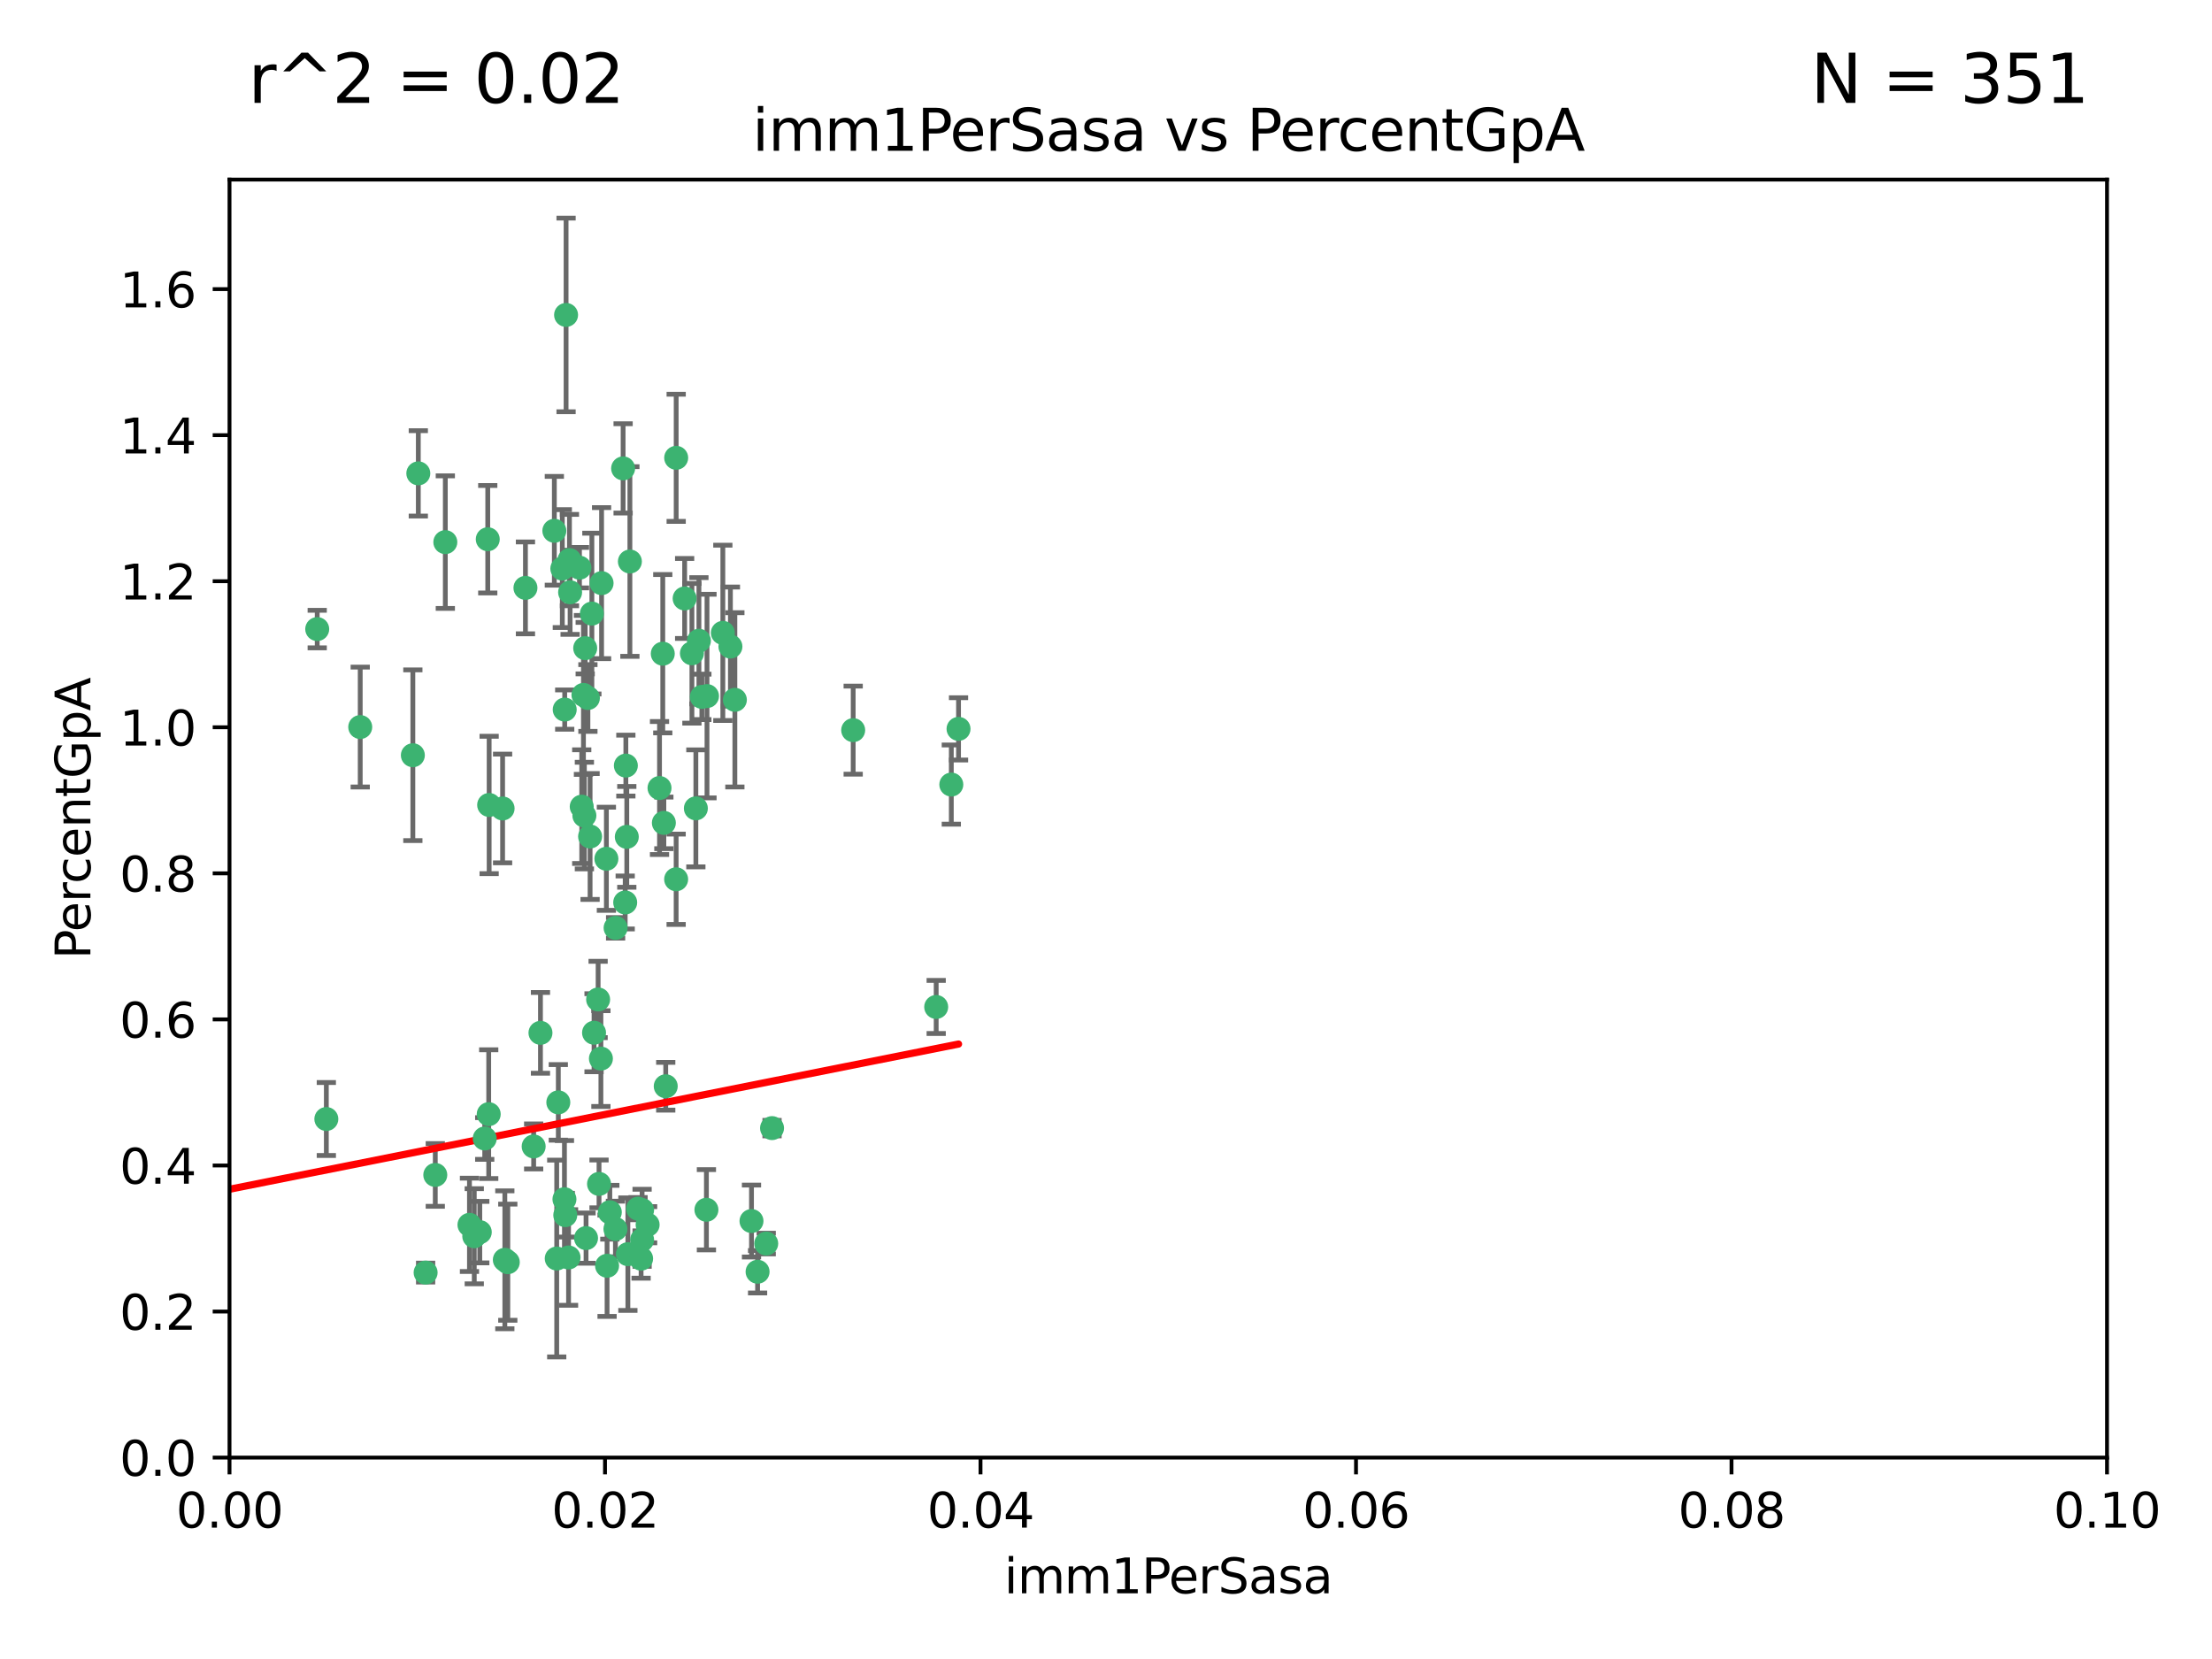 <?xml version="1.0" encoding="utf-8" standalone="no"?>
<!DOCTYPE svg PUBLIC "-//W3C//DTD SVG 1.1//EN"
  "http://www.w3.org/Graphics/SVG/1.1/DTD/svg11.dtd">
<svg xmlns:xlink="http://www.w3.org/1999/xlink" width="460.8pt" height="345.6pt" viewBox="0 0 460.8 345.6" xmlns="http://www.w3.org/2000/svg" version="1.1">
 <defs>
  <style type="text/css">*{stroke-linejoin: round; stroke-linecap: butt}</style>
 </defs>
 <g id="figure_1">
  <g id="patch_1">
   <path d="M 0 345.6 
L 460.8 345.6 
L 460.8 0 
L 0 0 
z
" style="fill: #ffffff"/>
  </g>
  <g id="axes_1">
   <g id="patch_2">
    <path d="M 47.81 303.64 
L 438.93 303.64 
L 438.93 37.411 
L 47.81 37.411 
z
" style="fill: #ffffff"/>
   </g>
   <g id="PathCollection_1">
    <defs>
     <path id="m486595af7e" d="M 0 1.118 
C 0.297 1.118 0.581 1 0.791 0.791 
C 1 0.581 1.118 0.297 1.118 0 
C 1.118 -0.297 1 -0.581 0.791 -0.791 
C 0.581 -1 0.297 -1.118 0 -1.118 
C -0.297 -1.118 -0.581 -1 -0.791 -0.791 
C -1 -0.581 -1.118 -0.297 -1.118 0 
C -1.118 0.297 -1 0.581 -0.791 0.791 
C -0.581 1 -0.297 1.118 0 1.118 
z
" style="stroke: #3cb371"/>
    </defs>
    <g clip-path="url(#p36518f9db3)">
     <use xlink:href="#m486595af7e" x="92.769" y="112.935" style="fill: #3cb371; stroke: #3cb371"/>
     <use xlink:href="#m486595af7e" x="66.082" y="131.048" style="fill: #3cb371; stroke: #3cb371"/>
     <use xlink:href="#m486595af7e" x="87.143" y="98.611" style="fill: #3cb371; stroke: #3cb371"/>
     <use xlink:href="#m486595af7e" x="86.005" y="157.33" style="fill: #3cb371; stroke: #3cb371"/>
     <use xlink:href="#m486595af7e" x="75.042" y="151.457" style="fill: #3cb371; stroke: #3cb371"/>
     <use xlink:href="#m486595af7e" x="117.924" y="65.606" style="fill: #3cb371; stroke: #3cb371"/>
     <use xlink:href="#m486595af7e" x="144.138" y="136.097" style="fill: #3cb371; stroke: #3cb371"/>
     <use xlink:href="#m486595af7e" x="123.297" y="127.82" style="fill: #3cb371; stroke: #3cb371"/>
     <use xlink:href="#m486595af7e" x="157.819" y="264.927" style="fill: #3cb371; stroke: #3cb371"/>
     <use xlink:href="#m486595af7e" x="117.142" y="118.446" style="fill: #3cb371; stroke: #3cb371"/>
     <use xlink:href="#m486595af7e" x="137.389" y="164.157" style="fill: #3cb371; stroke: #3cb371"/>
     <use xlink:href="#m486595af7e" x="117.64" y="147.818" style="fill: #3cb371; stroke: #3cb371"/>
     <use xlink:href="#m486595af7e" x="153.088" y="145.786" style="fill: #3cb371; stroke: #3cb371"/>
     <use xlink:href="#m486595af7e" x="121.907" y="135.021" style="fill: #3cb371; stroke: #3cb371"/>
     <use xlink:href="#m486595af7e" x="150.581" y="131.834" style="fill: #3cb371; stroke: #3cb371"/>
     <use xlink:href="#m486595af7e" x="140.861" y="95.371" style="fill: #3cb371; stroke: #3cb371"/>
     <use xlink:href="#m486595af7e" x="121.186" y="168.041" style="fill: #3cb371; stroke: #3cb371"/>
     <use xlink:href="#m486595af7e" x="120.714" y="118.255" style="fill: #3cb371; stroke: #3cb371"/>
     <use xlink:href="#m486595af7e" x="101.609" y="112.334" style="fill: #3cb371; stroke: #3cb371"/>
     <use xlink:href="#m486595af7e" x="122.473" y="145.408" style="fill: #3cb371; stroke: #3cb371"/>
     <use xlink:href="#m486595af7e" x="118.763" y="123.385" style="fill: #3cb371; stroke: #3cb371"/>
     <use xlink:href="#m486595af7e" x="145.597" y="133.482" style="fill: #3cb371; stroke: #3cb371"/>
     <use xlink:href="#m486595af7e" x="112.589" y="215.161" style="fill: #3cb371; stroke: #3cb371"/>
     <use xlink:href="#m486595af7e" x="118.629" y="116.673" style="fill: #3cb371; stroke: #3cb371"/>
     <use xlink:href="#m486595af7e" x="88.664" y="265.1" style="fill: #3cb371; stroke: #3cb371"/>
     <use xlink:href="#m486595af7e" x="138.294" y="171.42" style="fill: #3cb371; stroke: #3cb371"/>
     <use xlink:href="#m486595af7e" x="90.677" y="244.761" style="fill: #3cb371; stroke: #3cb371"/>
     <use xlink:href="#m486595af7e" x="131.218" y="116.973" style="fill: #3cb371; stroke: #3cb371"/>
     <use xlink:href="#m486595af7e" x="129.806" y="97.572" style="fill: #3cb371; stroke: #3cb371"/>
     <use xlink:href="#m486595af7e" x="142.623" y="124.669" style="fill: #3cb371; stroke: #3cb371"/>
     <use xlink:href="#m486595af7e" x="146.211" y="145.171" style="fill: #3cb371; stroke: #3cb371"/>
     <use xlink:href="#m486595af7e" x="104.701" y="168.419" style="fill: #3cb371; stroke: #3cb371"/>
     <use xlink:href="#m486595af7e" x="123.75" y="215.139" style="fill: #3cb371; stroke: #3cb371"/>
     <use xlink:href="#m486595af7e" x="138.067" y="136.178" style="fill: #3cb371; stroke: #3cb371"/>
     <use xlink:href="#m486595af7e" x="133.76" y="252.077" style="fill: #3cb371; stroke: #3cb371"/>
     <use xlink:href="#m486595af7e" x="117.585" y="249.82" style="fill: #3cb371; stroke: #3cb371"/>
     <use xlink:href="#m486595af7e" x="67.982" y="233.109" style="fill: #3cb371; stroke: #3cb371"/>
     <use xlink:href="#m486595af7e" x="130.799" y="261.264" style="fill: #3cb371; stroke: #3cb371"/>
     <use xlink:href="#m486595af7e" x="130.377" y="159.488" style="fill: #3cb371; stroke: #3cb371"/>
     <use xlink:href="#m486595af7e" x="152.16" y="134.689" style="fill: #3cb371; stroke: #3cb371"/>
     <use xlink:href="#m486595af7e" x="126.321" y="178.897" style="fill: #3cb371; stroke: #3cb371"/>
     <use xlink:href="#m486595af7e" x="98.799" y="257.532" style="fill: #3cb371; stroke: #3cb371"/>
     <use xlink:href="#m486595af7e" x="198.175" y="163.438" style="fill: #3cb371; stroke: #3cb371"/>
     <use xlink:href="#m486595af7e" x="199.68" y="151.836" style="fill: #3cb371; stroke: #3cb371"/>
     <use xlink:href="#m486595af7e" x="122.083" y="257.919" style="fill: #3cb371; stroke: #3cb371"/>
     <use xlink:href="#m486595af7e" x="105.783" y="262.94" style="fill: #3cb371; stroke: #3cb371"/>
     <use xlink:href="#m486595af7e" x="124.789" y="246.63" style="fill: #3cb371; stroke: #3cb371"/>
     <use xlink:href="#m486595af7e" x="128.242" y="193.29" style="fill: #3cb371; stroke: #3cb371"/>
     <use xlink:href="#m486595af7e" x="140.853" y="183.167" style="fill: #3cb371; stroke: #3cb371"/>
     <use xlink:href="#m486595af7e" x="100.978" y="237.168" style="fill: #3cb371; stroke: #3cb371"/>
     <use xlink:href="#m486595af7e" x="124.6" y="208.206" style="fill: #3cb371; stroke: #3cb371"/>
     <use xlink:href="#m486595af7e" x="115.48" y="110.571" style="fill: #3cb371; stroke: #3cb371"/>
     <use xlink:href="#m486595af7e" x="99.948" y="256.676" style="fill: #3cb371; stroke: #3cb371"/>
     <use xlink:href="#m486595af7e" x="97.798" y="255.154" style="fill: #3cb371; stroke: #3cb371"/>
     <use xlink:href="#m486595af7e" x="125.32" y="121.476" style="fill: #3cb371; stroke: #3cb371"/>
     <use xlink:href="#m486595af7e" x="177.734" y="152.103" style="fill: #3cb371; stroke: #3cb371"/>
     <use xlink:href="#m486595af7e" x="128.207" y="256.024" style="fill: #3cb371; stroke: #3cb371"/>
     <use xlink:href="#m486595af7e" x="116.307" y="229.642" style="fill: #3cb371; stroke: #3cb371"/>
     <use xlink:href="#m486595af7e" x="121.738" y="169.899" style="fill: #3cb371; stroke: #3cb371"/>
     <use xlink:href="#m486595af7e" x="134.912" y="255.133" style="fill: #3cb371; stroke: #3cb371"/>
     <use xlink:href="#m486595af7e" x="130.573" y="174.332" style="fill: #3cb371; stroke: #3cb371"/>
     <use xlink:href="#m486595af7e" x="115.976" y="262.172" style="fill: #3cb371; stroke: #3cb371"/>
     <use xlink:href="#m486595af7e" x="195.026" y="209.769" style="fill: #3cb371; stroke: #3cb371"/>
     <use xlink:href="#m486595af7e" x="133.762" y="258.268" style="fill: #3cb371; stroke: #3cb371"/>
     <use xlink:href="#m486595af7e" x="138.685" y="226.286" style="fill: #3cb371; stroke: #3cb371"/>
     <use xlink:href="#m486595af7e" x="125.18" y="220.522" style="fill: #3cb371; stroke: #3cb371"/>
     <use xlink:href="#m486595af7e" x="144.961" y="168.396" style="fill: #3cb371; stroke: #3cb371"/>
     <use xlink:href="#m486595af7e" x="133.553" y="262.2" style="fill: #3cb371; stroke: #3cb371"/>
     <use xlink:href="#m486595af7e" x="156.549" y="254.364" style="fill: #3cb371; stroke: #3cb371"/>
     <use xlink:href="#m486595af7e" x="117.757" y="253.14" style="fill: #3cb371; stroke: #3cb371"/>
     <use xlink:href="#m486595af7e" x="130.24" y="188.002" style="fill: #3cb371; stroke: #3cb371"/>
     <use xlink:href="#m486595af7e" x="118.441" y="261.955" style="fill: #3cb371; stroke: #3cb371"/>
     <use xlink:href="#m486595af7e" x="101.808" y="232.101" style="fill: #3cb371; stroke: #3cb371"/>
     <use xlink:href="#m486595af7e" x="159.618" y="259.052" style="fill: #3cb371; stroke: #3cb371"/>
     <use xlink:href="#m486595af7e" x="105.166" y="262.443" style="fill: #3cb371; stroke: #3cb371"/>
     <use xlink:href="#m486595af7e" x="111.171" y="238.823" style="fill: #3cb371; stroke: #3cb371"/>
     <use xlink:href="#m486595af7e" x="101.898" y="167.688" style="fill: #3cb371; stroke: #3cb371"/>
     <use xlink:href="#m486595af7e" x="109.461" y="122.465" style="fill: #3cb371; stroke: #3cb371"/>
     <use xlink:href="#m486595af7e" x="121.544" y="144.762" style="fill: #3cb371; stroke: #3cb371"/>
     <use xlink:href="#m486595af7e" x="147.28" y="145.004" style="fill: #3cb371; stroke: #3cb371"/>
     <use xlink:href="#m486595af7e" x="126.465" y="263.681" style="fill: #3cb371; stroke: #3cb371"/>
     <use xlink:href="#m486595af7e" x="147.16" y="252.015" style="fill: #3cb371; stroke: #3cb371"/>
     <use xlink:href="#m486595af7e" x="127.036" y="252.529" style="fill: #3cb371; stroke: #3cb371"/>
     <use xlink:href="#m486595af7e" x="132.917" y="251.785" style="fill: #3cb371; stroke: #3cb371"/>
     <use xlink:href="#m486595af7e" x="160.83" y="235.004" style="fill: #3cb371; stroke: #3cb371"/>
     <use xlink:href="#m486595af7e" x="122.926" y="174.257" style="fill: #3cb371; stroke: #3cb371"/>
    </g>
   </g>
   <g id="matplotlib.axis_1">
    <g id="xtick_1">
     <g id="line2d_1">
      <defs>
       <path id="mcf19c26250" d="M 0 0 
L 0 3.5 
" style="stroke: #000000; stroke-width: 0.8"/>
      </defs>
      <g>
       <use xlink:href="#mcf19c26250" x="47.81" y="303.64" style="stroke: #000000; stroke-width: 0.8"/>
      </g>
     </g>
     <g id="text_1">
      <!-- 0.00 -->
      <g transform="translate(36.677 318.238)scale(0.1 -0.1)">
       <defs>
        <path id="DejaVuSans-30" d="M 2034 4250 
Q 1547 4250 1301 3770 
Q 1056 3291 1056 2328 
Q 1056 1369 1301 889 
Q 1547 409 2034 409 
Q 2525 409 2770 889 
Q 3016 1369 3016 2328 
Q 3016 3291 2770 3770 
Q 2525 4250 2034 4250 
z
M 2034 4750 
Q 2819 4750 3233 4129 
Q 3647 3509 3647 2328 
Q 3647 1150 3233 529 
Q 2819 -91 2034 -91 
Q 1250 -91 836 529 
Q 422 1150 422 2328 
Q 422 3509 836 4129 
Q 1250 4750 2034 4750 
z
" transform="scale(0.016)"/>
        <path id="DejaVuSans-2e" d="M 684 794 
L 1344 794 
L 1344 0 
L 684 0 
L 684 794 
z
" transform="scale(0.016)"/>
       </defs>
       <use xlink:href="#DejaVuSans-30"/>
       <use xlink:href="#DejaVuSans-2e" x="63.623"/>
       <use xlink:href="#DejaVuSans-30" x="95.41"/>
       <use xlink:href="#DejaVuSans-30" x="159.033"/>
      </g>
     </g>
    </g>
    <g id="xtick_2">
     <g id="line2d_2">
      <g>
       <use xlink:href="#mcf19c26250" x="126.034" y="303.64" style="stroke: #000000; stroke-width: 0.8"/>
      </g>
     </g>
     <g id="text_2">
      <!-- 0.02 -->
      <g transform="translate(114.901 318.238)scale(0.1 -0.1)">
       <defs>
        <path id="DejaVuSans-32" d="M 1228 531 
L 3431 531 
L 3431 0 
L 469 0 
L 469 531 
Q 828 903 1448 1529 
Q 2069 2156 2228 2338 
Q 2531 2678 2651 2914 
Q 2772 3150 2772 3378 
Q 2772 3750 2511 3984 
Q 2250 4219 1831 4219 
Q 1534 4219 1204 4116 
Q 875 4013 500 3803 
L 500 4441 
Q 881 4594 1212 4672 
Q 1544 4750 1819 4750 
Q 2544 4750 2975 4387 
Q 3406 4025 3406 3419 
Q 3406 3131 3298 2873 
Q 3191 2616 2906 2266 
Q 2828 2175 2409 1742 
Q 1991 1309 1228 531 
z
" transform="scale(0.016)"/>
       </defs>
       <use xlink:href="#DejaVuSans-30"/>
       <use xlink:href="#DejaVuSans-2e" x="63.623"/>
       <use xlink:href="#DejaVuSans-30" x="95.41"/>
       <use xlink:href="#DejaVuSans-32" x="159.033"/>
      </g>
     </g>
    </g>
    <g id="xtick_3">
     <g id="line2d_3">
      <g>
       <use xlink:href="#mcf19c26250" x="204.258" y="303.64" style="stroke: #000000; stroke-width: 0.8"/>
      </g>
     </g>
     <g id="text_3">
      <!-- 0.04 -->
      <g transform="translate(193.125 318.238)scale(0.1 -0.1)">
       <defs>
        <path id="DejaVuSans-34" d="M 2419 4116 
L 825 1625 
L 2419 1625 
L 2419 4116 
z
M 2253 4666 
L 3047 4666 
L 3047 1625 
L 3713 1625 
L 3713 1100 
L 3047 1100 
L 3047 0 
L 2419 0 
L 2419 1100 
L 313 1100 
L 313 1709 
L 2253 4666 
z
" transform="scale(0.016)"/>
       </defs>
       <use xlink:href="#DejaVuSans-30"/>
       <use xlink:href="#DejaVuSans-2e" x="63.623"/>
       <use xlink:href="#DejaVuSans-30" x="95.41"/>
       <use xlink:href="#DejaVuSans-34" x="159.033"/>
      </g>
     </g>
    </g>
    <g id="xtick_4">
     <g id="line2d_4">
      <g>
       <use xlink:href="#mcf19c26250" x="282.482" y="303.64" style="stroke: #000000; stroke-width: 0.8"/>
      </g>
     </g>
     <g id="text_4">
      <!-- 0.06 -->
      <g transform="translate(271.349 318.238)scale(0.1 -0.1)">
       <defs>
        <path id="DejaVuSans-36" d="M 2113 2584 
Q 1688 2584 1439 2293 
Q 1191 2003 1191 1497 
Q 1191 994 1439 701 
Q 1688 409 2113 409 
Q 2538 409 2786 701 
Q 3034 994 3034 1497 
Q 3034 2003 2786 2293 
Q 2538 2584 2113 2584 
z
M 3366 4563 
L 3366 3988 
Q 3128 4100 2886 4159 
Q 2644 4219 2406 4219 
Q 1781 4219 1451 3797 
Q 1122 3375 1075 2522 
Q 1259 2794 1537 2939 
Q 1816 3084 2150 3084 
Q 2853 3084 3261 2657 
Q 3669 2231 3669 1497 
Q 3669 778 3244 343 
Q 2819 -91 2113 -91 
Q 1303 -91 875 529 
Q 447 1150 447 2328 
Q 447 3434 972 4092 
Q 1497 4750 2381 4750 
Q 2619 4750 2861 4703 
Q 3103 4656 3366 4563 
z
" transform="scale(0.016)"/>
       </defs>
       <use xlink:href="#DejaVuSans-30"/>
       <use xlink:href="#DejaVuSans-2e" x="63.623"/>
       <use xlink:href="#DejaVuSans-30" x="95.41"/>
       <use xlink:href="#DejaVuSans-36" x="159.033"/>
      </g>
     </g>
    </g>
    <g id="xtick_5">
     <g id="line2d_5">
      <g>
       <use xlink:href="#mcf19c26250" x="360.706" y="303.64" style="stroke: #000000; stroke-width: 0.8"/>
      </g>
     </g>
     <g id="text_5">
      <!-- 0.08 -->
      <g transform="translate(349.573 318.238)scale(0.1 -0.1)">
       <defs>
        <path id="DejaVuSans-38" d="M 2034 2216 
Q 1584 2216 1326 1975 
Q 1069 1734 1069 1313 
Q 1069 891 1326 650 
Q 1584 409 2034 409 
Q 2484 409 2743 651 
Q 3003 894 3003 1313 
Q 3003 1734 2745 1975 
Q 2488 2216 2034 2216 
z
M 1403 2484 
Q 997 2584 770 2862 
Q 544 3141 544 3541 
Q 544 4100 942 4425 
Q 1341 4750 2034 4750 
Q 2731 4750 3128 4425 
Q 3525 4100 3525 3541 
Q 3525 3141 3298 2862 
Q 3072 2584 2669 2484 
Q 3125 2378 3379 2068 
Q 3634 1759 3634 1313 
Q 3634 634 3220 271 
Q 2806 -91 2034 -91 
Q 1263 -91 848 271 
Q 434 634 434 1313 
Q 434 1759 690 2068 
Q 947 2378 1403 2484 
z
M 1172 3481 
Q 1172 3119 1398 2916 
Q 1625 2713 2034 2713 
Q 2441 2713 2670 2916 
Q 2900 3119 2900 3481 
Q 2900 3844 2670 4047 
Q 2441 4250 2034 4250 
Q 1625 4250 1398 4047 
Q 1172 3844 1172 3481 
z
" transform="scale(0.016)"/>
       </defs>
       <use xlink:href="#DejaVuSans-30"/>
       <use xlink:href="#DejaVuSans-2e" x="63.623"/>
       <use xlink:href="#DejaVuSans-30" x="95.41"/>
       <use xlink:href="#DejaVuSans-38" x="159.033"/>
      </g>
     </g>
    </g>
    <g id="xtick_6">
     <g id="line2d_6">
      <g>
       <use xlink:href="#mcf19c26250" x="438.93" y="303.64" style="stroke: #000000; stroke-width: 0.8"/>
      </g>
     </g>
     <g id="text_6">
      <!-- 0.10 -->
      <g transform="translate(427.797 318.238)scale(0.1 -0.1)">
       <defs>
        <path id="DejaVuSans-31" d="M 794 531 
L 1825 531 
L 1825 4091 
L 703 3866 
L 703 4441 
L 1819 4666 
L 2450 4666 
L 2450 531 
L 3481 531 
L 3481 0 
L 794 0 
L 794 531 
z
" transform="scale(0.016)"/>
       </defs>
       <use xlink:href="#DejaVuSans-30"/>
       <use xlink:href="#DejaVuSans-2e" x="63.623"/>
       <use xlink:href="#DejaVuSans-31" x="95.41"/>
       <use xlink:href="#DejaVuSans-30" x="159.033"/>
      </g>
     </g>
    </g>
    <g id="text_7">
     <!-- imm1PerSasa -->
     <g transform="translate(209.186 331.917)scale(0.1 -0.1)">
      <defs>
       <path id="DejaVuSans-69" d="M 603 3500 
L 1178 3500 
L 1178 0 
L 603 0 
L 603 3500 
z
M 603 4863 
L 1178 4863 
L 1178 4134 
L 603 4134 
L 603 4863 
z
" transform="scale(0.016)"/>
       <path id="DejaVuSans-6d" d="M 3328 2828 
Q 3544 3216 3844 3400 
Q 4144 3584 4550 3584 
Q 5097 3584 5394 3201 
Q 5691 2819 5691 2113 
L 5691 0 
L 5113 0 
L 5113 2094 
Q 5113 2597 4934 2840 
Q 4756 3084 4391 3084 
Q 3944 3084 3684 2787 
Q 3425 2491 3425 1978 
L 3425 0 
L 2847 0 
L 2847 2094 
Q 2847 2600 2669 2842 
Q 2491 3084 2119 3084 
Q 1678 3084 1418 2786 
Q 1159 2488 1159 1978 
L 1159 0 
L 581 0 
L 581 3500 
L 1159 3500 
L 1159 2956 
Q 1356 3278 1631 3431 
Q 1906 3584 2284 3584 
Q 2666 3584 2933 3390 
Q 3200 3197 3328 2828 
z
" transform="scale(0.016)"/>
       <path id="DejaVuSans-50" d="M 1259 4147 
L 1259 2394 
L 2053 2394 
Q 2494 2394 2734 2622 
Q 2975 2850 2975 3272 
Q 2975 3691 2734 3919 
Q 2494 4147 2053 4147 
L 1259 4147 
z
M 628 4666 
L 2053 4666 
Q 2838 4666 3239 4311 
Q 3641 3956 3641 3272 
Q 3641 2581 3239 2228 
Q 2838 1875 2053 1875 
L 1259 1875 
L 1259 0 
L 628 0 
L 628 4666 
z
" transform="scale(0.016)"/>
       <path id="DejaVuSans-65" d="M 3597 1894 
L 3597 1613 
L 953 1613 
Q 991 1019 1311 708 
Q 1631 397 2203 397 
Q 2534 397 2845 478 
Q 3156 559 3463 722 
L 3463 178 
Q 3153 47 2828 -22 
Q 2503 -91 2169 -91 
Q 1331 -91 842 396 
Q 353 884 353 1716 
Q 353 2575 817 3079 
Q 1281 3584 2069 3584 
Q 2775 3584 3186 3129 
Q 3597 2675 3597 1894 
z
M 3022 2063 
Q 3016 2534 2758 2815 
Q 2500 3097 2075 3097 
Q 1594 3097 1305 2825 
Q 1016 2553 972 2059 
L 3022 2063 
z
" transform="scale(0.016)"/>
       <path id="DejaVuSans-72" d="M 2631 2963 
Q 2534 3019 2420 3045 
Q 2306 3072 2169 3072 
Q 1681 3072 1420 2755 
Q 1159 2438 1159 1844 
L 1159 0 
L 581 0 
L 581 3500 
L 1159 3500 
L 1159 2956 
Q 1341 3275 1631 3429 
Q 1922 3584 2338 3584 
Q 2397 3584 2469 3576 
Q 2541 3569 2628 3553 
L 2631 2963 
z
" transform="scale(0.016)"/>
       <path id="DejaVuSans-53" d="M 3425 4513 
L 3425 3897 
Q 3066 4069 2747 4153 
Q 2428 4238 2131 4238 
Q 1616 4238 1336 4038 
Q 1056 3838 1056 3469 
Q 1056 3159 1242 3001 
Q 1428 2844 1947 2747 
L 2328 2669 
Q 3034 2534 3370 2195 
Q 3706 1856 3706 1288 
Q 3706 609 3251 259 
Q 2797 -91 1919 -91 
Q 1588 -91 1214 -16 
Q 841 59 441 206 
L 441 856 
Q 825 641 1194 531 
Q 1563 422 1919 422 
Q 2459 422 2753 634 
Q 3047 847 3047 1241 
Q 3047 1584 2836 1778 
Q 2625 1972 2144 2069 
L 1759 2144 
Q 1053 2284 737 2584 
Q 422 2884 422 3419 
Q 422 4038 858 4394 
Q 1294 4750 2059 4750 
Q 2388 4750 2728 4690 
Q 3069 4631 3425 4513 
z
" transform="scale(0.016)"/>
       <path id="DejaVuSans-61" d="M 2194 1759 
Q 1497 1759 1228 1600 
Q 959 1441 959 1056 
Q 959 750 1161 570 
Q 1363 391 1709 391 
Q 2188 391 2477 730 
Q 2766 1069 2766 1631 
L 2766 1759 
L 2194 1759 
z
M 3341 1997 
L 3341 0 
L 2766 0 
L 2766 531 
Q 2569 213 2275 61 
Q 1981 -91 1556 -91 
Q 1019 -91 701 211 
Q 384 513 384 1019 
Q 384 1609 779 1909 
Q 1175 2209 1959 2209 
L 2766 2209 
L 2766 2266 
Q 2766 2663 2505 2880 
Q 2244 3097 1772 3097 
Q 1472 3097 1187 3025 
Q 903 2953 641 2809 
L 641 3341 
Q 956 3463 1253 3523 
Q 1550 3584 1831 3584 
Q 2591 3584 2966 3190 
Q 3341 2797 3341 1997 
z
" transform="scale(0.016)"/>
       <path id="DejaVuSans-73" d="M 2834 3397 
L 2834 2853 
Q 2591 2978 2328 3040 
Q 2066 3103 1784 3103 
Q 1356 3103 1142 2972 
Q 928 2841 928 2578 
Q 928 2378 1081 2264 
Q 1234 2150 1697 2047 
L 1894 2003 
Q 2506 1872 2764 1633 
Q 3022 1394 3022 966 
Q 3022 478 2636 193 
Q 2250 -91 1575 -91 
Q 1294 -91 989 -36 
Q 684 19 347 128 
L 347 722 
Q 666 556 975 473 
Q 1284 391 1588 391 
Q 1994 391 2212 530 
Q 2431 669 2431 922 
Q 2431 1156 2273 1281 
Q 2116 1406 1581 1522 
L 1381 1569 
Q 847 1681 609 1914 
Q 372 2147 372 2553 
Q 372 3047 722 3315 
Q 1072 3584 1716 3584 
Q 2034 3584 2315 3537 
Q 2597 3491 2834 3397 
z
" transform="scale(0.016)"/>
      </defs>
      <use xlink:href="#DejaVuSans-69"/>
      <use xlink:href="#DejaVuSans-6d" x="27.783"/>
      <use xlink:href="#DejaVuSans-6d" x="125.195"/>
      <use xlink:href="#DejaVuSans-31" x="222.607"/>
      <use xlink:href="#DejaVuSans-50" x="286.23"/>
      <use xlink:href="#DejaVuSans-65" x="342.908"/>
      <use xlink:href="#DejaVuSans-72" x="404.432"/>
      <use xlink:href="#DejaVuSans-53" x="445.545"/>
      <use xlink:href="#DejaVuSans-61" x="509.021"/>
      <use xlink:href="#DejaVuSans-73" x="570.301"/>
      <use xlink:href="#DejaVuSans-61" x="622.4"/>
     </g>
    </g>
   </g>
   <g id="matplotlib.axis_2">
    <g id="ytick_1">
     <g id="line2d_7">
      <defs>
       <path id="m107b98dac3" d="M 0 0 
L -3.5 0 
" style="stroke: #000000; stroke-width: 0.8"/>
      </defs>
      <g>
       <use xlink:href="#m107b98dac3" x="47.81" y="303.64" style="stroke: #000000; stroke-width: 0.8"/>
      </g>
     </g>
     <g id="text_8">
      <!-- 0.0 -->
      <g transform="translate(24.907 307.439)scale(0.1 -0.1)">
       <use xlink:href="#DejaVuSans-30"/>
       <use xlink:href="#DejaVuSans-2e" x="63.623"/>
       <use xlink:href="#DejaVuSans-30" x="95.41"/>
      </g>
     </g>
    </g>
    <g id="ytick_2">
     <g id="line2d_8">
      <g>
       <use xlink:href="#m107b98dac3" x="47.81" y="273.214" style="stroke: #000000; stroke-width: 0.8"/>
      </g>
     </g>
     <g id="text_9">
      <!-- 0.2 -->
      <g transform="translate(24.907 277.013)scale(0.1 -0.1)">
       <use xlink:href="#DejaVuSans-30"/>
       <use xlink:href="#DejaVuSans-2e" x="63.623"/>
       <use xlink:href="#DejaVuSans-32" x="95.41"/>
      </g>
     </g>
    </g>
    <g id="ytick_3">
     <g id="line2d_9">
      <g>
       <use xlink:href="#m107b98dac3" x="47.81" y="242.788" style="stroke: #000000; stroke-width: 0.8"/>
      </g>
     </g>
     <g id="text_10">
      <!-- 0.4 -->
      <g transform="translate(24.907 246.587)scale(0.1 -0.1)">
       <use xlink:href="#DejaVuSans-30"/>
       <use xlink:href="#DejaVuSans-2e" x="63.623"/>
       <use xlink:href="#DejaVuSans-34" x="95.41"/>
      </g>
     </g>
    </g>
    <g id="ytick_4">
     <g id="line2d_10">
      <g>
       <use xlink:href="#m107b98dac3" x="47.81" y="212.362" style="stroke: #000000; stroke-width: 0.8"/>
      </g>
     </g>
     <g id="text_11">
      <!-- 0.6 -->
      <g transform="translate(24.907 216.161)scale(0.1 -0.1)">
       <use xlink:href="#DejaVuSans-30"/>
       <use xlink:href="#DejaVuSans-2e" x="63.623"/>
       <use xlink:href="#DejaVuSans-36" x="95.41"/>
      </g>
     </g>
    </g>
    <g id="ytick_5">
     <g id="line2d_11">
      <g>
       <use xlink:href="#m107b98dac3" x="47.81" y="181.935" style="stroke: #000000; stroke-width: 0.8"/>
      </g>
     </g>
     <g id="text_12">
      <!-- 0.8 -->
      <g transform="translate(24.907 185.735)scale(0.1 -0.1)">
       <use xlink:href="#DejaVuSans-30"/>
       <use xlink:href="#DejaVuSans-2e" x="63.623"/>
       <use xlink:href="#DejaVuSans-38" x="95.41"/>
      </g>
     </g>
    </g>
    <g id="ytick_6">
     <g id="line2d_12">
      <g>
       <use xlink:href="#m107b98dac3" x="47.81" y="151.509" style="stroke: #000000; stroke-width: 0.8"/>
      </g>
     </g>
     <g id="text_13">
      <!-- 1.0 -->
      <g transform="translate(24.907 155.308)scale(0.1 -0.1)">
       <use xlink:href="#DejaVuSans-31"/>
       <use xlink:href="#DejaVuSans-2e" x="63.623"/>
       <use xlink:href="#DejaVuSans-30" x="95.41"/>
      </g>
     </g>
    </g>
    <g id="ytick_7">
     <g id="line2d_13">
      <g>
       <use xlink:href="#m107b98dac3" x="47.81" y="121.083" style="stroke: #000000; stroke-width: 0.8"/>
      </g>
     </g>
     <g id="text_14">
      <!-- 1.2 -->
      <g transform="translate(24.907 124.882)scale(0.1 -0.1)">
       <use xlink:href="#DejaVuSans-31"/>
       <use xlink:href="#DejaVuSans-2e" x="63.623"/>
       <use xlink:href="#DejaVuSans-32" x="95.41"/>
      </g>
     </g>
    </g>
    <g id="ytick_8">
     <g id="line2d_14">
      <g>
       <use xlink:href="#m107b98dac3" x="47.81" y="90.657" style="stroke: #000000; stroke-width: 0.8"/>
      </g>
     </g>
     <g id="text_15">
      <!-- 1.4 -->
      <g transform="translate(24.907 94.456)scale(0.1 -0.1)">
       <use xlink:href="#DejaVuSans-31"/>
       <use xlink:href="#DejaVuSans-2e" x="63.623"/>
       <use xlink:href="#DejaVuSans-34" x="95.41"/>
      </g>
     </g>
    </g>
    <g id="ytick_9">
     <g id="line2d_15">
      <g>
       <use xlink:href="#m107b98dac3" x="47.81" y="60.231" style="stroke: #000000; stroke-width: 0.8"/>
      </g>
     </g>
     <g id="text_16">
      <!-- 1.6 -->
      <g transform="translate(24.907 64.03)scale(0.1 -0.1)">
       <use xlink:href="#DejaVuSans-31"/>
       <use xlink:href="#DejaVuSans-2e" x="63.623"/>
       <use xlink:href="#DejaVuSans-36" x="95.41"/>
      </g>
     </g>
    </g>
    <g id="text_17">
     <!-- PercentGpA -->
     <g transform="translate(18.827 199.802)rotate(-90)scale(0.1 -0.1)">
      <defs>
       <path id="DejaVuSans-63" d="M 3122 3366 
L 3122 2828 
Q 2878 2963 2633 3030 
Q 2388 3097 2138 3097 
Q 1578 3097 1268 2742 
Q 959 2388 959 1747 
Q 959 1106 1268 751 
Q 1578 397 2138 397 
Q 2388 397 2633 464 
Q 2878 531 3122 666 
L 3122 134 
Q 2881 22 2623 -34 
Q 2366 -91 2075 -91 
Q 1284 -91 818 406 
Q 353 903 353 1747 
Q 353 2603 823 3093 
Q 1294 3584 2113 3584 
Q 2378 3584 2631 3529 
Q 2884 3475 3122 3366 
z
" transform="scale(0.016)"/>
       <path id="DejaVuSans-6e" d="M 3513 2113 
L 3513 0 
L 2938 0 
L 2938 2094 
Q 2938 2591 2744 2837 
Q 2550 3084 2163 3084 
Q 1697 3084 1428 2787 
Q 1159 2491 1159 1978 
L 1159 0 
L 581 0 
L 581 3500 
L 1159 3500 
L 1159 2956 
Q 1366 3272 1645 3428 
Q 1925 3584 2291 3584 
Q 2894 3584 3203 3211 
Q 3513 2838 3513 2113 
z
" transform="scale(0.016)"/>
       <path id="DejaVuSans-74" d="M 1172 4494 
L 1172 3500 
L 2356 3500 
L 2356 3053 
L 1172 3053 
L 1172 1153 
Q 1172 725 1289 603 
Q 1406 481 1766 481 
L 2356 481 
L 2356 0 
L 1766 0 
Q 1100 0 847 248 
Q 594 497 594 1153 
L 594 3053 
L 172 3053 
L 172 3500 
L 594 3500 
L 594 4494 
L 1172 4494 
z
" transform="scale(0.016)"/>
       <path id="DejaVuSans-47" d="M 3809 666 
L 3809 1919 
L 2778 1919 
L 2778 2438 
L 4434 2438 
L 4434 434 
Q 4069 175 3628 42 
Q 3188 -91 2688 -91 
Q 1594 -91 976 548 
Q 359 1188 359 2328 
Q 359 3472 976 4111 
Q 1594 4750 2688 4750 
Q 3144 4750 3555 4637 
Q 3966 4525 4313 4306 
L 4313 3634 
Q 3963 3931 3569 4081 
Q 3175 4231 2741 4231 
Q 1884 4231 1454 3753 
Q 1025 3275 1025 2328 
Q 1025 1384 1454 906 
Q 1884 428 2741 428 
Q 3075 428 3337 486 
Q 3600 544 3809 666 
z
" transform="scale(0.016)"/>
       <path id="DejaVuSans-70" d="M 1159 525 
L 1159 -1331 
L 581 -1331 
L 581 3500 
L 1159 3500 
L 1159 2969 
Q 1341 3281 1617 3432 
Q 1894 3584 2278 3584 
Q 2916 3584 3314 3078 
Q 3713 2572 3713 1747 
Q 3713 922 3314 415 
Q 2916 -91 2278 -91 
Q 1894 -91 1617 61 
Q 1341 213 1159 525 
z
M 3116 1747 
Q 3116 2381 2855 2742 
Q 2594 3103 2138 3103 
Q 1681 3103 1420 2742 
Q 1159 2381 1159 1747 
Q 1159 1113 1420 752 
Q 1681 391 2138 391 
Q 2594 391 2855 752 
Q 3116 1113 3116 1747 
z
" transform="scale(0.016)"/>
       <path id="DejaVuSans-41" d="M 2188 4044 
L 1331 1722 
L 3047 1722 
L 2188 4044 
z
M 1831 4666 
L 2547 4666 
L 4325 0 
L 3669 0 
L 3244 1197 
L 1141 1197 
L 716 0 
L 50 0 
L 1831 4666 
z
" transform="scale(0.016)"/>
      </defs>
      <use xlink:href="#DejaVuSans-50"/>
      <use xlink:href="#DejaVuSans-65" x="56.678"/>
      <use xlink:href="#DejaVuSans-72" x="118.201"/>
      <use xlink:href="#DejaVuSans-63" x="157.064"/>
      <use xlink:href="#DejaVuSans-65" x="212.045"/>
      <use xlink:href="#DejaVuSans-6e" x="273.568"/>
      <use xlink:href="#DejaVuSans-74" x="336.947"/>
      <use xlink:href="#DejaVuSans-47" x="376.156"/>
      <use xlink:href="#DejaVuSans-70" x="453.646"/>
      <use xlink:href="#DejaVuSans-41" x="517.123"/>
     </g>
    </g>
   </g>
   <g id="LineCollection_1">
    <path d="M 92.769 126.742 
L 92.769 99.128 
" clip-path="url(#p36518f9db3)" style="fill: none; stroke: #696969"/>
    <path d="M 66.082 134.958 
L 66.082 127.138 
" clip-path="url(#p36518f9db3)" style="fill: none; stroke: #696969"/>
    <path d="M 87.143 107.5 
L 87.143 89.723 
" clip-path="url(#p36518f9db3)" style="fill: none; stroke: #696969"/>
    <path d="M 86.005 175.107 
L 86.005 139.552 
" clip-path="url(#p36518f9db3)" style="fill: none; stroke: #696969"/>
    <path d="M 75.042 163.945 
L 75.042 138.968 
" clip-path="url(#p36518f9db3)" style="fill: none; stroke: #696969"/>
    <path d="M 117.924 85.777 
L 117.924 45.434 
" clip-path="url(#p36518f9db3)" style="fill: none; stroke: #696969"/>
    <path d="M 144.138 150.645 
L 144.138 121.55 
" clip-path="url(#p36518f9db3)" style="fill: none; stroke: #696969"/>
    <path d="M 123.297 144.568 
L 123.297 111.073 
" clip-path="url(#p36518f9db3)" style="fill: none; stroke: #696969"/>
    <path d="M 157.819 269.346 
L 157.819 260.509 
" clip-path="url(#p36518f9db3)" style="fill: none; stroke: #696969"/>
    <path d="M 117.142 130.722 
L 117.142 106.17 
" clip-path="url(#p36518f9db3)" style="fill: none; stroke: #696969"/>
    <path d="M 137.389 178.007 
L 137.389 150.307 
" clip-path="url(#p36518f9db3)" style="fill: none; stroke: #696969"/>
    <path d="M 117.64 151.909 
L 117.64 143.727 
" clip-path="url(#p36518f9db3)" style="fill: none; stroke: #696969"/>
    <path d="M 153.088 163.937 
L 153.088 127.634 
" clip-path="url(#p36518f9db3)" style="fill: none; stroke: #696969"/>
    <path d="M 121.907 140.382 
L 121.907 129.659 
" clip-path="url(#p36518f9db3)" style="fill: none; stroke: #696969"/>
    <path d="M 150.581 150.092 
L 150.581 113.575 
" clip-path="url(#p36518f9db3)" style="fill: none; stroke: #696969"/>
    <path d="M 140.861 108.615 
L 140.861 82.127 
" clip-path="url(#p36518f9db3)" style="fill: none; stroke: #696969"/>
    <path d="M 121.186 179.882 
L 121.186 156.201 
" clip-path="url(#p36518f9db3)" style="fill: none; stroke: #696969"/>
    <path d="M 120.714 122.472 
L 120.714 114.039 
" clip-path="url(#p36518f9db3)" style="fill: none; stroke: #696969"/>
    <path d="M 101.609 123.529 
L 101.609 101.139 
" clip-path="url(#p36518f9db3)" style="fill: none; stroke: #696969"/>
    <path d="M 122.473 152.361 
L 122.473 138.456 
" clip-path="url(#p36518f9db3)" style="fill: none; stroke: #696969"/>
    <path d="M 118.763 132.151 
L 118.763 114.62 
" clip-path="url(#p36518f9db3)" style="fill: none; stroke: #696969"/>
    <path d="M 145.597 146.637 
L 145.597 120.327 
" clip-path="url(#p36518f9db3)" style="fill: none; stroke: #696969"/>
    <path d="M 112.589 223.572 
L 112.589 206.751 
" clip-path="url(#p36518f9db3)" style="fill: none; stroke: #696969"/>
    <path d="M 118.629 126.191 
L 118.629 107.154 
" clip-path="url(#p36518f9db3)" style="fill: none; stroke: #696969"/>
    <path d="M 88.664 267.073 
L 88.664 263.128 
" clip-path="url(#p36518f9db3)" style="fill: none; stroke: #696969"/>
    <path d="M 138.294 176.791 
L 138.294 166.049 
" clip-path="url(#p36518f9db3)" style="fill: none; stroke: #696969"/>
    <path d="M 90.677 251.297 
L 90.677 238.225 
" clip-path="url(#p36518f9db3)" style="fill: none; stroke: #696969"/>
    <path d="M 131.218 136.73 
L 131.218 97.216 
" clip-path="url(#p36518f9db3)" style="fill: none; stroke: #696969"/>
    <path d="M 129.806 106.878 
L 129.806 88.267 
" clip-path="url(#p36518f9db3)" style="fill: none; stroke: #696969"/>
    <path d="M 142.623 132.997 
L 142.623 116.341 
" clip-path="url(#p36518f9db3)" style="fill: none; stroke: #696969"/>
    <path d="M 146.211 149.901 
L 146.211 140.441 
" clip-path="url(#p36518f9db3)" style="fill: none; stroke: #696969"/>
    <path d="M 104.701 179.743 
L 104.701 157.094 
" clip-path="url(#p36518f9db3)" style="fill: none; stroke: #696969"/>
    <path d="M 123.75 223.268 
L 123.75 207.01 
" clip-path="url(#p36518f9db3)" style="fill: none; stroke: #696969"/>
    <path d="M 138.067 152.672 
L 138.067 119.684 
" clip-path="url(#p36518f9db3)" style="fill: none; stroke: #696969"/>
    <path d="M 133.76 256.413 
L 133.76 247.741 
" clip-path="url(#p36518f9db3)" style="fill: none; stroke: #696969"/>
    <path d="M 117.585 262.044 
L 117.585 237.595 
" clip-path="url(#p36518f9db3)" style="fill: none; stroke: #696969"/>
    <path d="M 67.982 240.71 
L 67.982 225.508 
" clip-path="url(#p36518f9db3)" style="fill: none; stroke: #696969"/>
    <path d="M 130.799 272.983 
L 130.799 249.544 
" clip-path="url(#p36518f9db3)" style="fill: none; stroke: #696969"/>
    <path d="M 130.377 165.831 
L 130.377 153.145 
" clip-path="url(#p36518f9db3)" style="fill: none; stroke: #696969"/>
    <path d="M 152.16 147.086 
L 152.16 122.292 
" clip-path="url(#p36518f9db3)" style="fill: none; stroke: #696969"/>
    <path d="M 126.321 189.642 
L 126.321 168.152 
" clip-path="url(#p36518f9db3)" style="fill: none; stroke: #696969"/>
    <path d="M 98.799 267.446 
L 98.799 247.618 
" clip-path="url(#p36518f9db3)" style="fill: none; stroke: #696969"/>
    <path d="M 198.175 171.687 
L 198.175 155.189 
" clip-path="url(#p36518f9db3)" style="fill: none; stroke: #696969"/>
    <path d="M 199.68 158.321 
L 199.68 145.352 
" clip-path="url(#p36518f9db3)" style="fill: none; stroke: #696969"/>
    <path d="M 122.083 263.155 
L 122.083 252.684 
" clip-path="url(#p36518f9db3)" style="fill: none; stroke: #696969"/>
    <path d="M 105.783 275.039 
L 105.783 250.841 
" clip-path="url(#p36518f9db3)" style="fill: none; stroke: #696969"/>
    <path d="M 124.789 251.607 
L 124.789 241.653 
" clip-path="url(#p36518f9db3)" style="fill: none; stroke: #696969"/>
    <path d="M 128.242 195.434 
L 128.242 191.146 
" clip-path="url(#p36518f9db3)" style="fill: none; stroke: #696969"/>
    <path d="M 140.853 192.579 
L 140.853 173.755 
" clip-path="url(#p36518f9db3)" style="fill: none; stroke: #696969"/>
    <path d="M 100.978 241.512 
L 100.978 232.824 
" clip-path="url(#p36518f9db3)" style="fill: none; stroke: #696969"/>
    <path d="M 124.6 216.157 
L 124.6 200.256 
" clip-path="url(#p36518f9db3)" style="fill: none; stroke: #696969"/>
    <path d="M 115.48 121.897 
L 115.48 99.245 
" clip-path="url(#p36518f9db3)" style="fill: none; stroke: #696969"/>
    <path d="M 99.948 263.084 
L 99.948 250.268 
" clip-path="url(#p36518f9db3)" style="fill: none; stroke: #696969"/>
    <path d="M 97.798 264.872 
L 97.798 245.435 
" clip-path="url(#p36518f9db3)" style="fill: none; stroke: #696969"/>
    <path d="M 125.32 137.206 
L 125.32 105.745 
" clip-path="url(#p36518f9db3)" style="fill: none; stroke: #696969"/>
    <path d="M 177.734 161.277 
L 177.734 142.929 
" clip-path="url(#p36518f9db3)" style="fill: none; stroke: #696969"/>
    <path d="M 128.207 261.819 
L 128.207 250.229 
" clip-path="url(#p36518f9db3)" style="fill: none; stroke: #696969"/>
    <path d="M 116.307 237.513 
L 116.307 221.772 
" clip-path="url(#p36518f9db3)" style="fill: none; stroke: #696969"/>
    <path d="M 121.738 181.006 
L 121.738 158.792 
" clip-path="url(#p36518f9db3)" style="fill: none; stroke: #696969"/>
    <path d="M 134.912 258.904 
L 134.912 251.363 
" clip-path="url(#p36518f9db3)" style="fill: none; stroke: #696969"/>
    <path d="M 130.573 184.828 
L 130.573 163.836 
" clip-path="url(#p36518f9db3)" style="fill: none; stroke: #696969"/>
    <path d="M 115.976 282.671 
L 115.976 241.673 
" clip-path="url(#p36518f9db3)" style="fill: none; stroke: #696969"/>
    <path d="M 195.026 215.299 
L 195.026 204.239 
" clip-path="url(#p36518f9db3)" style="fill: none; stroke: #696969"/>
    <path d="M 133.762 263.8 
L 133.762 252.735 
" clip-path="url(#p36518f9db3)" style="fill: none; stroke: #696969"/>
    <path d="M 138.685 231.261 
L 138.685 221.311 
" clip-path="url(#p36518f9db3)" style="fill: none; stroke: #696969"/>
    <path d="M 125.18 230.498 
L 125.18 210.546 
" clip-path="url(#p36518f9db3)" style="fill: none; stroke: #696969"/>
    <path d="M 144.961 180.585 
L 144.961 156.208 
" clip-path="url(#p36518f9db3)" style="fill: none; stroke: #696969"/>
    <path d="M 133.553 266.267 
L 133.553 258.133 
" clip-path="url(#p36518f9db3)" style="fill: none; stroke: #696969"/>
    <path d="M 156.549 261.855 
L 156.549 246.872 
" clip-path="url(#p36518f9db3)" style="fill: none; stroke: #696969"/>
    <path d="M 117.757 257.694 
L 117.757 248.585 
" clip-path="url(#p36518f9db3)" style="fill: none; stroke: #696969"/>
    <path d="M 130.24 193.517 
L 130.24 182.486 
" clip-path="url(#p36518f9db3)" style="fill: none; stroke: #696969"/>
    <path d="M 118.441 271.913 
L 118.441 251.998 
" clip-path="url(#p36518f9db3)" style="fill: none; stroke: #696969"/>
    <path d="M 101.808 245.512 
L 101.808 218.691 
" clip-path="url(#p36518f9db3)" style="fill: none; stroke: #696969"/>
    <path d="M 159.618 261.208 
L 159.618 256.896 
" clip-path="url(#p36518f9db3)" style="fill: none; stroke: #696969"/>
    <path d="M 105.166 276.807 
L 105.166 248.078 
" clip-path="url(#p36518f9db3)" style="fill: none; stroke: #696969"/>
    <path d="M 111.171 243.518 
L 111.171 234.129 
" clip-path="url(#p36518f9db3)" style="fill: none; stroke: #696969"/>
    <path d="M 101.898 181.997 
L 101.898 153.38 
" clip-path="url(#p36518f9db3)" style="fill: none; stroke: #696969"/>
    <path d="M 109.461 132.034 
L 109.461 112.895 
" clip-path="url(#p36518f9db3)" style="fill: none; stroke: #696969"/>
    <path d="M 121.544 161.315 
L 121.544 128.209 
" clip-path="url(#p36518f9db3)" style="fill: none; stroke: #696969"/>
    <path d="M 147.28 166.212 
L 147.28 123.796 
" clip-path="url(#p36518f9db3)" style="fill: none; stroke: #696969"/>
    <path d="M 126.465 274.232 
L 126.465 253.131 
" clip-path="url(#p36518f9db3)" style="fill: none; stroke: #696969"/>
    <path d="M 147.16 260.378 
L 147.16 243.652 
" clip-path="url(#p36518f9db3)" style="fill: none; stroke: #696969"/>
    <path d="M 127.036 258.132 
L 127.036 246.926 
" clip-path="url(#p36518f9db3)" style="fill: none; stroke: #696969"/>
    <path d="M 132.917 254.097 
L 132.917 249.473 
" clip-path="url(#p36518f9db3)" style="fill: none; stroke: #696969"/>
    <path d="M 160.83 236.618 
L 160.83 233.391 
" clip-path="url(#p36518f9db3)" style="fill: none; stroke: #696969"/>
    <path d="M 122.926 187.369 
L 122.926 161.144 
" clip-path="url(#p36518f9db3)" style="fill: none; stroke: #696969"/>
   </g>
   <g id="line2d_16">
    <defs>
     <path id="mea6876b2f1" d="M 2 0 
L -2 -0 
" style="stroke: #696969"/>
    </defs>
    <g clip-path="url(#p36518f9db3)">
     <use xlink:href="#mea6876b2f1" x="92.769" y="126.742" style="fill: #696969; stroke: #696969"/>
     <use xlink:href="#mea6876b2f1" x="66.082" y="134.958" style="fill: #696969; stroke: #696969"/>
     <use xlink:href="#mea6876b2f1" x="87.143" y="107.5" style="fill: #696969; stroke: #696969"/>
     <use xlink:href="#mea6876b2f1" x="86.005" y="175.107" style="fill: #696969; stroke: #696969"/>
     <use xlink:href="#mea6876b2f1" x="75.042" y="163.945" style="fill: #696969; stroke: #696969"/>
     <use xlink:href="#mea6876b2f1" x="117.924" y="85.777" style="fill: #696969; stroke: #696969"/>
     <use xlink:href="#mea6876b2f1" x="144.138" y="150.645" style="fill: #696969; stroke: #696969"/>
     <use xlink:href="#mea6876b2f1" x="123.297" y="144.568" style="fill: #696969; stroke: #696969"/>
     <use xlink:href="#mea6876b2f1" x="157.819" y="269.346" style="fill: #696969; stroke: #696969"/>
     <use xlink:href="#mea6876b2f1" x="117.142" y="130.722" style="fill: #696969; stroke: #696969"/>
     <use xlink:href="#mea6876b2f1" x="137.389" y="178.007" style="fill: #696969; stroke: #696969"/>
     <use xlink:href="#mea6876b2f1" x="117.64" y="151.909" style="fill: #696969; stroke: #696969"/>
     <use xlink:href="#mea6876b2f1" x="153.088" y="163.937" style="fill: #696969; stroke: #696969"/>
     <use xlink:href="#mea6876b2f1" x="121.907" y="140.382" style="fill: #696969; stroke: #696969"/>
     <use xlink:href="#mea6876b2f1" x="150.581" y="150.092" style="fill: #696969; stroke: #696969"/>
     <use xlink:href="#mea6876b2f1" x="140.861" y="108.615" style="fill: #696969; stroke: #696969"/>
     <use xlink:href="#mea6876b2f1" x="121.186" y="179.882" style="fill: #696969; stroke: #696969"/>
     <use xlink:href="#mea6876b2f1" x="120.714" y="122.472" style="fill: #696969; stroke: #696969"/>
     <use xlink:href="#mea6876b2f1" x="101.609" y="123.529" style="fill: #696969; stroke: #696969"/>
     <use xlink:href="#mea6876b2f1" x="122.473" y="152.361" style="fill: #696969; stroke: #696969"/>
     <use xlink:href="#mea6876b2f1" x="118.763" y="132.151" style="fill: #696969; stroke: #696969"/>
     <use xlink:href="#mea6876b2f1" x="145.597" y="146.637" style="fill: #696969; stroke: #696969"/>
     <use xlink:href="#mea6876b2f1" x="112.589" y="223.572" style="fill: #696969; stroke: #696969"/>
     <use xlink:href="#mea6876b2f1" x="118.629" y="126.191" style="fill: #696969; stroke: #696969"/>
     <use xlink:href="#mea6876b2f1" x="88.664" y="267.073" style="fill: #696969; stroke: #696969"/>
     <use xlink:href="#mea6876b2f1" x="138.294" y="176.791" style="fill: #696969; stroke: #696969"/>
     <use xlink:href="#mea6876b2f1" x="90.677" y="251.297" style="fill: #696969; stroke: #696969"/>
     <use xlink:href="#mea6876b2f1" x="131.218" y="136.73" style="fill: #696969; stroke: #696969"/>
     <use xlink:href="#mea6876b2f1" x="129.806" y="106.878" style="fill: #696969; stroke: #696969"/>
     <use xlink:href="#mea6876b2f1" x="142.623" y="132.997" style="fill: #696969; stroke: #696969"/>
     <use xlink:href="#mea6876b2f1" x="146.211" y="149.901" style="fill: #696969; stroke: #696969"/>
     <use xlink:href="#mea6876b2f1" x="104.701" y="179.743" style="fill: #696969; stroke: #696969"/>
     <use xlink:href="#mea6876b2f1" x="123.75" y="223.268" style="fill: #696969; stroke: #696969"/>
     <use xlink:href="#mea6876b2f1" x="138.067" y="152.672" style="fill: #696969; stroke: #696969"/>
     <use xlink:href="#mea6876b2f1" x="133.76" y="256.413" style="fill: #696969; stroke: #696969"/>
     <use xlink:href="#mea6876b2f1" x="117.585" y="262.044" style="fill: #696969; stroke: #696969"/>
     <use xlink:href="#mea6876b2f1" x="67.982" y="240.71" style="fill: #696969; stroke: #696969"/>
     <use xlink:href="#mea6876b2f1" x="130.799" y="272.983" style="fill: #696969; stroke: #696969"/>
     <use xlink:href="#mea6876b2f1" x="130.377" y="165.831" style="fill: #696969; stroke: #696969"/>
     <use xlink:href="#mea6876b2f1" x="152.16" y="147.086" style="fill: #696969; stroke: #696969"/>
     <use xlink:href="#mea6876b2f1" x="126.321" y="189.642" style="fill: #696969; stroke: #696969"/>
     <use xlink:href="#mea6876b2f1" x="98.799" y="267.446" style="fill: #696969; stroke: #696969"/>
     <use xlink:href="#mea6876b2f1" x="198.175" y="171.687" style="fill: #696969; stroke: #696969"/>
     <use xlink:href="#mea6876b2f1" x="199.68" y="158.321" style="fill: #696969; stroke: #696969"/>
     <use xlink:href="#mea6876b2f1" x="122.083" y="263.155" style="fill: #696969; stroke: #696969"/>
     <use xlink:href="#mea6876b2f1" x="105.783" y="275.039" style="fill: #696969; stroke: #696969"/>
     <use xlink:href="#mea6876b2f1" x="124.789" y="251.607" style="fill: #696969; stroke: #696969"/>
     <use xlink:href="#mea6876b2f1" x="128.242" y="195.434" style="fill: #696969; stroke: #696969"/>
     <use xlink:href="#mea6876b2f1" x="140.853" y="192.579" style="fill: #696969; stroke: #696969"/>
     <use xlink:href="#mea6876b2f1" x="100.978" y="241.512" style="fill: #696969; stroke: #696969"/>
     <use xlink:href="#mea6876b2f1" x="124.6" y="216.157" style="fill: #696969; stroke: #696969"/>
     <use xlink:href="#mea6876b2f1" x="115.48" y="121.897" style="fill: #696969; stroke: #696969"/>
     <use xlink:href="#mea6876b2f1" x="99.948" y="263.084" style="fill: #696969; stroke: #696969"/>
     <use xlink:href="#mea6876b2f1" x="97.798" y="264.872" style="fill: #696969; stroke: #696969"/>
     <use xlink:href="#mea6876b2f1" x="125.32" y="137.206" style="fill: #696969; stroke: #696969"/>
     <use xlink:href="#mea6876b2f1" x="177.734" y="161.277" style="fill: #696969; stroke: #696969"/>
     <use xlink:href="#mea6876b2f1" x="128.207" y="261.819" style="fill: #696969; stroke: #696969"/>
     <use xlink:href="#mea6876b2f1" x="116.307" y="237.513" style="fill: #696969; stroke: #696969"/>
     <use xlink:href="#mea6876b2f1" x="121.738" y="181.006" style="fill: #696969; stroke: #696969"/>
     <use xlink:href="#mea6876b2f1" x="134.912" y="258.904" style="fill: #696969; stroke: #696969"/>
     <use xlink:href="#mea6876b2f1" x="130.573" y="184.828" style="fill: #696969; stroke: #696969"/>
     <use xlink:href="#mea6876b2f1" x="115.976" y="282.671" style="fill: #696969; stroke: #696969"/>
     <use xlink:href="#mea6876b2f1" x="195.026" y="215.299" style="fill: #696969; stroke: #696969"/>
     <use xlink:href="#mea6876b2f1" x="133.762" y="263.8" style="fill: #696969; stroke: #696969"/>
     <use xlink:href="#mea6876b2f1" x="138.685" y="231.261" style="fill: #696969; stroke: #696969"/>
     <use xlink:href="#mea6876b2f1" x="125.18" y="230.498" style="fill: #696969; stroke: #696969"/>
     <use xlink:href="#mea6876b2f1" x="144.961" y="180.585" style="fill: #696969; stroke: #696969"/>
     <use xlink:href="#mea6876b2f1" x="133.553" y="266.267" style="fill: #696969; stroke: #696969"/>
     <use xlink:href="#mea6876b2f1" x="156.549" y="261.855" style="fill: #696969; stroke: #696969"/>
     <use xlink:href="#mea6876b2f1" x="117.757" y="257.694" style="fill: #696969; stroke: #696969"/>
     <use xlink:href="#mea6876b2f1" x="130.24" y="193.517" style="fill: #696969; stroke: #696969"/>
     <use xlink:href="#mea6876b2f1" x="118.441" y="271.913" style="fill: #696969; stroke: #696969"/>
     <use xlink:href="#mea6876b2f1" x="101.808" y="245.512" style="fill: #696969; stroke: #696969"/>
     <use xlink:href="#mea6876b2f1" x="159.618" y="261.208" style="fill: #696969; stroke: #696969"/>
     <use xlink:href="#mea6876b2f1" x="105.166" y="276.807" style="fill: #696969; stroke: #696969"/>
     <use xlink:href="#mea6876b2f1" x="111.171" y="243.518" style="fill: #696969; stroke: #696969"/>
     <use xlink:href="#mea6876b2f1" x="101.898" y="181.997" style="fill: #696969; stroke: #696969"/>
     <use xlink:href="#mea6876b2f1" x="109.461" y="132.034" style="fill: #696969; stroke: #696969"/>
     <use xlink:href="#mea6876b2f1" x="121.544" y="161.315" style="fill: #696969; stroke: #696969"/>
     <use xlink:href="#mea6876b2f1" x="147.28" y="166.212" style="fill: #696969; stroke: #696969"/>
     <use xlink:href="#mea6876b2f1" x="126.465" y="274.232" style="fill: #696969; stroke: #696969"/>
     <use xlink:href="#mea6876b2f1" x="147.16" y="260.378" style="fill: #696969; stroke: #696969"/>
     <use xlink:href="#mea6876b2f1" x="127.036" y="258.132" style="fill: #696969; stroke: #696969"/>
     <use xlink:href="#mea6876b2f1" x="132.917" y="254.097" style="fill: #696969; stroke: #696969"/>
     <use xlink:href="#mea6876b2f1" x="160.83" y="236.618" style="fill: #696969; stroke: #696969"/>
     <use xlink:href="#mea6876b2f1" x="122.926" y="187.369" style="fill: #696969; stroke: #696969"/>
    </g>
   </g>
   <g id="line2d_17">
    <g clip-path="url(#p36518f9db3)">
     <use xlink:href="#mea6876b2f1" x="92.769" y="99.128" style="fill: #696969; stroke: #696969"/>
     <use xlink:href="#mea6876b2f1" x="66.082" y="127.138" style="fill: #696969; stroke: #696969"/>
     <use xlink:href="#mea6876b2f1" x="87.143" y="89.723" style="fill: #696969; stroke: #696969"/>
     <use xlink:href="#mea6876b2f1" x="86.005" y="139.552" style="fill: #696969; stroke: #696969"/>
     <use xlink:href="#mea6876b2f1" x="75.042" y="138.968" style="fill: #696969; stroke: #696969"/>
     <use xlink:href="#mea6876b2f1" x="117.924" y="45.434" style="fill: #696969; stroke: #696969"/>
     <use xlink:href="#mea6876b2f1" x="144.138" y="121.55" style="fill: #696969; stroke: #696969"/>
     <use xlink:href="#mea6876b2f1" x="123.297" y="111.073" style="fill: #696969; stroke: #696969"/>
     <use xlink:href="#mea6876b2f1" x="157.819" y="260.509" style="fill: #696969; stroke: #696969"/>
     <use xlink:href="#mea6876b2f1" x="117.142" y="106.17" style="fill: #696969; stroke: #696969"/>
     <use xlink:href="#mea6876b2f1" x="137.389" y="150.307" style="fill: #696969; stroke: #696969"/>
     <use xlink:href="#mea6876b2f1" x="117.64" y="143.727" style="fill: #696969; stroke: #696969"/>
     <use xlink:href="#mea6876b2f1" x="153.088" y="127.634" style="fill: #696969; stroke: #696969"/>
     <use xlink:href="#mea6876b2f1" x="121.907" y="129.659" style="fill: #696969; stroke: #696969"/>
     <use xlink:href="#mea6876b2f1" x="150.581" y="113.575" style="fill: #696969; stroke: #696969"/>
     <use xlink:href="#mea6876b2f1" x="140.861" y="82.127" style="fill: #696969; stroke: #696969"/>
     <use xlink:href="#mea6876b2f1" x="121.186" y="156.201" style="fill: #696969; stroke: #696969"/>
     <use xlink:href="#mea6876b2f1" x="120.714" y="114.039" style="fill: #696969; stroke: #696969"/>
     <use xlink:href="#mea6876b2f1" x="101.609" y="101.139" style="fill: #696969; stroke: #696969"/>
     <use xlink:href="#mea6876b2f1" x="122.473" y="138.456" style="fill: #696969; stroke: #696969"/>
     <use xlink:href="#mea6876b2f1" x="118.763" y="114.62" style="fill: #696969; stroke: #696969"/>
     <use xlink:href="#mea6876b2f1" x="145.597" y="120.327" style="fill: #696969; stroke: #696969"/>
     <use xlink:href="#mea6876b2f1" x="112.589" y="206.751" style="fill: #696969; stroke: #696969"/>
     <use xlink:href="#mea6876b2f1" x="118.629" y="107.154" style="fill: #696969; stroke: #696969"/>
     <use xlink:href="#mea6876b2f1" x="88.664" y="263.128" style="fill: #696969; stroke: #696969"/>
     <use xlink:href="#mea6876b2f1" x="138.294" y="166.049" style="fill: #696969; stroke: #696969"/>
     <use xlink:href="#mea6876b2f1" x="90.677" y="238.225" style="fill: #696969; stroke: #696969"/>
     <use xlink:href="#mea6876b2f1" x="131.218" y="97.216" style="fill: #696969; stroke: #696969"/>
     <use xlink:href="#mea6876b2f1" x="129.806" y="88.267" style="fill: #696969; stroke: #696969"/>
     <use xlink:href="#mea6876b2f1" x="142.623" y="116.341" style="fill: #696969; stroke: #696969"/>
     <use xlink:href="#mea6876b2f1" x="146.211" y="140.441" style="fill: #696969; stroke: #696969"/>
     <use xlink:href="#mea6876b2f1" x="104.701" y="157.094" style="fill: #696969; stroke: #696969"/>
     <use xlink:href="#mea6876b2f1" x="123.75" y="207.01" style="fill: #696969; stroke: #696969"/>
     <use xlink:href="#mea6876b2f1" x="138.067" y="119.684" style="fill: #696969; stroke: #696969"/>
     <use xlink:href="#mea6876b2f1" x="133.76" y="247.741" style="fill: #696969; stroke: #696969"/>
     <use xlink:href="#mea6876b2f1" x="117.585" y="237.595" style="fill: #696969; stroke: #696969"/>
     <use xlink:href="#mea6876b2f1" x="67.982" y="225.508" style="fill: #696969; stroke: #696969"/>
     <use xlink:href="#mea6876b2f1" x="130.799" y="249.544" style="fill: #696969; stroke: #696969"/>
     <use xlink:href="#mea6876b2f1" x="130.377" y="153.145" style="fill: #696969; stroke: #696969"/>
     <use xlink:href="#mea6876b2f1" x="152.16" y="122.292" style="fill: #696969; stroke: #696969"/>
     <use xlink:href="#mea6876b2f1" x="126.321" y="168.152" style="fill: #696969; stroke: #696969"/>
     <use xlink:href="#mea6876b2f1" x="98.799" y="247.618" style="fill: #696969; stroke: #696969"/>
     <use xlink:href="#mea6876b2f1" x="198.175" y="155.189" style="fill: #696969; stroke: #696969"/>
     <use xlink:href="#mea6876b2f1" x="199.68" y="145.352" style="fill: #696969; stroke: #696969"/>
     <use xlink:href="#mea6876b2f1" x="122.083" y="252.684" style="fill: #696969; stroke: #696969"/>
     <use xlink:href="#mea6876b2f1" x="105.783" y="250.841" style="fill: #696969; stroke: #696969"/>
     <use xlink:href="#mea6876b2f1" x="124.789" y="241.653" style="fill: #696969; stroke: #696969"/>
     <use xlink:href="#mea6876b2f1" x="128.242" y="191.146" style="fill: #696969; stroke: #696969"/>
     <use xlink:href="#mea6876b2f1" x="140.853" y="173.755" style="fill: #696969; stroke: #696969"/>
     <use xlink:href="#mea6876b2f1" x="100.978" y="232.824" style="fill: #696969; stroke: #696969"/>
     <use xlink:href="#mea6876b2f1" x="124.6" y="200.256" style="fill: #696969; stroke: #696969"/>
     <use xlink:href="#mea6876b2f1" x="115.48" y="99.245" style="fill: #696969; stroke: #696969"/>
     <use xlink:href="#mea6876b2f1" x="99.948" y="250.268" style="fill: #696969; stroke: #696969"/>
     <use xlink:href="#mea6876b2f1" x="97.798" y="245.435" style="fill: #696969; stroke: #696969"/>
     <use xlink:href="#mea6876b2f1" x="125.32" y="105.745" style="fill: #696969; stroke: #696969"/>
     <use xlink:href="#mea6876b2f1" x="177.734" y="142.929" style="fill: #696969; stroke: #696969"/>
     <use xlink:href="#mea6876b2f1" x="128.207" y="250.229" style="fill: #696969; stroke: #696969"/>
     <use xlink:href="#mea6876b2f1" x="116.307" y="221.772" style="fill: #696969; stroke: #696969"/>
     <use xlink:href="#mea6876b2f1" x="121.738" y="158.792" style="fill: #696969; stroke: #696969"/>
     <use xlink:href="#mea6876b2f1" x="134.912" y="251.363" style="fill: #696969; stroke: #696969"/>
     <use xlink:href="#mea6876b2f1" x="130.573" y="163.836" style="fill: #696969; stroke: #696969"/>
     <use xlink:href="#mea6876b2f1" x="115.976" y="241.673" style="fill: #696969; stroke: #696969"/>
     <use xlink:href="#mea6876b2f1" x="195.026" y="204.239" style="fill: #696969; stroke: #696969"/>
     <use xlink:href="#mea6876b2f1" x="133.762" y="252.735" style="fill: #696969; stroke: #696969"/>
     <use xlink:href="#mea6876b2f1" x="138.685" y="221.311" style="fill: #696969; stroke: #696969"/>
     <use xlink:href="#mea6876b2f1" x="125.18" y="210.546" style="fill: #696969; stroke: #696969"/>
     <use xlink:href="#mea6876b2f1" x="144.961" y="156.208" style="fill: #696969; stroke: #696969"/>
     <use xlink:href="#mea6876b2f1" x="133.553" y="258.133" style="fill: #696969; stroke: #696969"/>
     <use xlink:href="#mea6876b2f1" x="156.549" y="246.872" style="fill: #696969; stroke: #696969"/>
     <use xlink:href="#mea6876b2f1" x="117.757" y="248.585" style="fill: #696969; stroke: #696969"/>
     <use xlink:href="#mea6876b2f1" x="130.24" y="182.486" style="fill: #696969; stroke: #696969"/>
     <use xlink:href="#mea6876b2f1" x="118.441" y="251.998" style="fill: #696969; stroke: #696969"/>
     <use xlink:href="#mea6876b2f1" x="101.808" y="218.691" style="fill: #696969; stroke: #696969"/>
     <use xlink:href="#mea6876b2f1" x="159.618" y="256.896" style="fill: #696969; stroke: #696969"/>
     <use xlink:href="#mea6876b2f1" x="105.166" y="248.078" style="fill: #696969; stroke: #696969"/>
     <use xlink:href="#mea6876b2f1" x="111.171" y="234.129" style="fill: #696969; stroke: #696969"/>
     <use xlink:href="#mea6876b2f1" x="101.898" y="153.38" style="fill: #696969; stroke: #696969"/>
     <use xlink:href="#mea6876b2f1" x="109.461" y="112.895" style="fill: #696969; stroke: #696969"/>
     <use xlink:href="#mea6876b2f1" x="121.544" y="128.209" style="fill: #696969; stroke: #696969"/>
     <use xlink:href="#mea6876b2f1" x="147.28" y="123.796" style="fill: #696969; stroke: #696969"/>
     <use xlink:href="#mea6876b2f1" x="126.465" y="253.131" style="fill: #696969; stroke: #696969"/>
     <use xlink:href="#mea6876b2f1" x="147.16" y="243.652" style="fill: #696969; stroke: #696969"/>
     <use xlink:href="#mea6876b2f1" x="127.036" y="246.926" style="fill: #696969; stroke: #696969"/>
     <use xlink:href="#mea6876b2f1" x="132.917" y="249.473" style="fill: #696969; stroke: #696969"/>
     <use xlink:href="#mea6876b2f1" x="160.83" y="233.391" style="fill: #696969; stroke: #696969"/>
     <use xlink:href="#mea6876b2f1" x="122.926" y="161.144" style="fill: #696969; stroke: #696969"/>
    </g>
   </g>
   <g id="line2d_18">
    <path d="M 92.769 238.788 
L 27.565 251.774 
L 199.68 217.496 
L 145.589 228.268 
" clip-path="url(#p36518f9db3)" style="fill: none; stroke: #ff0000; stroke-width: 1.5; stroke-linecap: square"/>
   </g>
   <g id="line2d_19">
    <defs>
     <path id="mab5291d373" d="M 0 2 
C 0.53 2 1.039 1.789 1.414 1.414 
C 1.789 1.039 2 0.53 2 0 
C 2 -0.53 1.789 -1.039 1.414 -1.414 
C 1.039 -1.789 0.53 -2 0 -2 
C -0.53 -2 -1.039 -1.789 -1.414 -1.414 
C -1.789 -1.039 -2 -0.53 -2 0 
C -2 0.53 -1.789 1.039 -1.414 1.414 
C -1.039 1.789 -0.53 2 0 2 
z
" style="stroke: #3cb371"/>
    </defs>
    <g clip-path="url(#p36518f9db3)">
     <use xlink:href="#mab5291d373" x="92.769" y="112.935" style="fill: #3cb371; stroke: #3cb371"/>
     <use xlink:href="#mab5291d373" x="66.082" y="131.048" style="fill: #3cb371; stroke: #3cb371"/>
     <use xlink:href="#mab5291d373" x="87.143" y="98.611" style="fill: #3cb371; stroke: #3cb371"/>
     <use xlink:href="#mab5291d373" x="86.005" y="157.33" style="fill: #3cb371; stroke: #3cb371"/>
     <use xlink:href="#mab5291d373" x="75.042" y="151.457" style="fill: #3cb371; stroke: #3cb371"/>
     <use xlink:href="#mab5291d373" x="117.924" y="65.606" style="fill: #3cb371; stroke: #3cb371"/>
     <use xlink:href="#mab5291d373" x="144.138" y="136.097" style="fill: #3cb371; stroke: #3cb371"/>
     <use xlink:href="#mab5291d373" x="123.297" y="127.82" style="fill: #3cb371; stroke: #3cb371"/>
     <use xlink:href="#mab5291d373" x="157.819" y="264.927" style="fill: #3cb371; stroke: #3cb371"/>
     <use xlink:href="#mab5291d373" x="117.142" y="118.446" style="fill: #3cb371; stroke: #3cb371"/>
     <use xlink:href="#mab5291d373" x="137.389" y="164.157" style="fill: #3cb371; stroke: #3cb371"/>
     <use xlink:href="#mab5291d373" x="117.64" y="147.818" style="fill: #3cb371; stroke: #3cb371"/>
     <use xlink:href="#mab5291d373" x="153.088" y="145.786" style="fill: #3cb371; stroke: #3cb371"/>
     <use xlink:href="#mab5291d373" x="121.907" y="135.021" style="fill: #3cb371; stroke: #3cb371"/>
     <use xlink:href="#mab5291d373" x="150.581" y="131.834" style="fill: #3cb371; stroke: #3cb371"/>
     <use xlink:href="#mab5291d373" x="140.861" y="95.371" style="fill: #3cb371; stroke: #3cb371"/>
     <use xlink:href="#mab5291d373" x="121.186" y="168.041" style="fill: #3cb371; stroke: #3cb371"/>
     <use xlink:href="#mab5291d373" x="120.714" y="118.255" style="fill: #3cb371; stroke: #3cb371"/>
     <use xlink:href="#mab5291d373" x="101.609" y="112.334" style="fill: #3cb371; stroke: #3cb371"/>
     <use xlink:href="#mab5291d373" x="122.473" y="145.408" style="fill: #3cb371; stroke: #3cb371"/>
     <use xlink:href="#mab5291d373" x="118.763" y="123.385" style="fill: #3cb371; stroke: #3cb371"/>
     <use xlink:href="#mab5291d373" x="145.597" y="133.482" style="fill: #3cb371; stroke: #3cb371"/>
     <use xlink:href="#mab5291d373" x="112.589" y="215.161" style="fill: #3cb371; stroke: #3cb371"/>
     <use xlink:href="#mab5291d373" x="118.629" y="116.673" style="fill: #3cb371; stroke: #3cb371"/>
     <use xlink:href="#mab5291d373" x="88.664" y="265.1" style="fill: #3cb371; stroke: #3cb371"/>
     <use xlink:href="#mab5291d373" x="138.294" y="171.42" style="fill: #3cb371; stroke: #3cb371"/>
     <use xlink:href="#mab5291d373" x="90.677" y="244.761" style="fill: #3cb371; stroke: #3cb371"/>
     <use xlink:href="#mab5291d373" x="131.218" y="116.973" style="fill: #3cb371; stroke: #3cb371"/>
     <use xlink:href="#mab5291d373" x="129.806" y="97.572" style="fill: #3cb371; stroke: #3cb371"/>
     <use xlink:href="#mab5291d373" x="142.623" y="124.669" style="fill: #3cb371; stroke: #3cb371"/>
     <use xlink:href="#mab5291d373" x="146.211" y="145.171" style="fill: #3cb371; stroke: #3cb371"/>
     <use xlink:href="#mab5291d373" x="104.701" y="168.419" style="fill: #3cb371; stroke: #3cb371"/>
     <use xlink:href="#mab5291d373" x="123.75" y="215.139" style="fill: #3cb371; stroke: #3cb371"/>
     <use xlink:href="#mab5291d373" x="138.067" y="136.178" style="fill: #3cb371; stroke: #3cb371"/>
     <use xlink:href="#mab5291d373" x="133.76" y="252.077" style="fill: #3cb371; stroke: #3cb371"/>
     <use xlink:href="#mab5291d373" x="117.585" y="249.82" style="fill: #3cb371; stroke: #3cb371"/>
     <use xlink:href="#mab5291d373" x="67.982" y="233.109" style="fill: #3cb371; stroke: #3cb371"/>
     <use xlink:href="#mab5291d373" x="130.799" y="261.264" style="fill: #3cb371; stroke: #3cb371"/>
     <use xlink:href="#mab5291d373" x="130.377" y="159.488" style="fill: #3cb371; stroke: #3cb371"/>
     <use xlink:href="#mab5291d373" x="152.16" y="134.689" style="fill: #3cb371; stroke: #3cb371"/>
     <use xlink:href="#mab5291d373" x="126.321" y="178.897" style="fill: #3cb371; stroke: #3cb371"/>
     <use xlink:href="#mab5291d373" x="98.799" y="257.532" style="fill: #3cb371; stroke: #3cb371"/>
     <use xlink:href="#mab5291d373" x="198.175" y="163.438" style="fill: #3cb371; stroke: #3cb371"/>
     <use xlink:href="#mab5291d373" x="199.68" y="151.836" style="fill: #3cb371; stroke: #3cb371"/>
     <use xlink:href="#mab5291d373" x="122.083" y="257.919" style="fill: #3cb371; stroke: #3cb371"/>
     <use xlink:href="#mab5291d373" x="105.783" y="262.94" style="fill: #3cb371; stroke: #3cb371"/>
     <use xlink:href="#mab5291d373" x="124.789" y="246.63" style="fill: #3cb371; stroke: #3cb371"/>
     <use xlink:href="#mab5291d373" x="128.242" y="193.29" style="fill: #3cb371; stroke: #3cb371"/>
     <use xlink:href="#mab5291d373" x="140.853" y="183.167" style="fill: #3cb371; stroke: #3cb371"/>
     <use xlink:href="#mab5291d373" x="100.978" y="237.168" style="fill: #3cb371; stroke: #3cb371"/>
     <use xlink:href="#mab5291d373" x="124.6" y="208.206" style="fill: #3cb371; stroke: #3cb371"/>
     <use xlink:href="#mab5291d373" x="115.48" y="110.571" style="fill: #3cb371; stroke: #3cb371"/>
     <use xlink:href="#mab5291d373" x="99.948" y="256.676" style="fill: #3cb371; stroke: #3cb371"/>
     <use xlink:href="#mab5291d373" x="97.798" y="255.154" style="fill: #3cb371; stroke: #3cb371"/>
     <use xlink:href="#mab5291d373" x="125.32" y="121.476" style="fill: #3cb371; stroke: #3cb371"/>
     <use xlink:href="#mab5291d373" x="177.734" y="152.103" style="fill: #3cb371; stroke: #3cb371"/>
     <use xlink:href="#mab5291d373" x="128.207" y="256.024" style="fill: #3cb371; stroke: #3cb371"/>
     <use xlink:href="#mab5291d373" x="116.307" y="229.642" style="fill: #3cb371; stroke: #3cb371"/>
     <use xlink:href="#mab5291d373" x="121.738" y="169.899" style="fill: #3cb371; stroke: #3cb371"/>
     <use xlink:href="#mab5291d373" x="134.912" y="255.133" style="fill: #3cb371; stroke: #3cb371"/>
     <use xlink:href="#mab5291d373" x="130.573" y="174.332" style="fill: #3cb371; stroke: #3cb371"/>
     <use xlink:href="#mab5291d373" x="115.976" y="262.172" style="fill: #3cb371; stroke: #3cb371"/>
     <use xlink:href="#mab5291d373" x="195.026" y="209.769" style="fill: #3cb371; stroke: #3cb371"/>
     <use xlink:href="#mab5291d373" x="133.762" y="258.268" style="fill: #3cb371; stroke: #3cb371"/>
     <use xlink:href="#mab5291d373" x="138.685" y="226.286" style="fill: #3cb371; stroke: #3cb371"/>
     <use xlink:href="#mab5291d373" x="125.18" y="220.522" style="fill: #3cb371; stroke: #3cb371"/>
     <use xlink:href="#mab5291d373" x="144.961" y="168.396" style="fill: #3cb371; stroke: #3cb371"/>
     <use xlink:href="#mab5291d373" x="133.553" y="262.2" style="fill: #3cb371; stroke: #3cb371"/>
     <use xlink:href="#mab5291d373" x="156.549" y="254.364" style="fill: #3cb371; stroke: #3cb371"/>
     <use xlink:href="#mab5291d373" x="117.757" y="253.14" style="fill: #3cb371; stroke: #3cb371"/>
     <use xlink:href="#mab5291d373" x="130.24" y="188.002" style="fill: #3cb371; stroke: #3cb371"/>
     <use xlink:href="#mab5291d373" x="118.441" y="261.955" style="fill: #3cb371; stroke: #3cb371"/>
     <use xlink:href="#mab5291d373" x="101.808" y="232.101" style="fill: #3cb371; stroke: #3cb371"/>
     <use xlink:href="#mab5291d373" x="159.618" y="259.052" style="fill: #3cb371; stroke: #3cb371"/>
     <use xlink:href="#mab5291d373" x="105.166" y="262.443" style="fill: #3cb371; stroke: #3cb371"/>
     <use xlink:href="#mab5291d373" x="111.171" y="238.823" style="fill: #3cb371; stroke: #3cb371"/>
     <use xlink:href="#mab5291d373" x="101.898" y="167.688" style="fill: #3cb371; stroke: #3cb371"/>
     <use xlink:href="#mab5291d373" x="109.461" y="122.465" style="fill: #3cb371; stroke: #3cb371"/>
     <use xlink:href="#mab5291d373" x="121.544" y="144.762" style="fill: #3cb371; stroke: #3cb371"/>
     <use xlink:href="#mab5291d373" x="147.28" y="145.004" style="fill: #3cb371; stroke: #3cb371"/>
     <use xlink:href="#mab5291d373" x="126.465" y="263.681" style="fill: #3cb371; stroke: #3cb371"/>
     <use xlink:href="#mab5291d373" x="147.16" y="252.015" style="fill: #3cb371; stroke: #3cb371"/>
     <use xlink:href="#mab5291d373" x="127.036" y="252.529" style="fill: #3cb371; stroke: #3cb371"/>
     <use xlink:href="#mab5291d373" x="132.917" y="251.785" style="fill: #3cb371; stroke: #3cb371"/>
     <use xlink:href="#mab5291d373" x="160.83" y="235.004" style="fill: #3cb371; stroke: #3cb371"/>
     <use xlink:href="#mab5291d373" x="122.926" y="174.257" style="fill: #3cb371; stroke: #3cb371"/>
    </g>
   </g>
   <g id="patch_3">
    <path d="M 47.81 303.64 
L 47.81 37.411 
" style="fill: none; stroke: #000000; stroke-width: 0.8; stroke-linejoin: miter; stroke-linecap: square"/>
   </g>
   <g id="patch_4">
    <path d="M 438.93 303.64 
L 438.93 37.411 
" style="fill: none; stroke: #000000; stroke-width: 0.8; stroke-linejoin: miter; stroke-linecap: square"/>
   </g>
   <g id="patch_5">
    <path d="M 47.81 303.64 
L 438.93 303.64 
" style="fill: none; stroke: #000000; stroke-width: 0.8; stroke-linejoin: miter; stroke-linecap: square"/>
   </g>
   <g id="patch_6">
    <path d="M 47.81 37.411 
L 438.93 37.411 
" style="fill: none; stroke: #000000; stroke-width: 0.8; stroke-linejoin: miter; stroke-linecap: square"/>
   </g>
   <g id="text_18">
    <!-- N = 351 -->
    <g transform="translate(377.192 21.426)scale(0.14 -0.14)">
     <defs>
      <path id="DejaVuSans-4e" d="M 628 4666 
L 1478 4666 
L 3547 763 
L 3547 4666 
L 4159 4666 
L 4159 0 
L 3309 0 
L 1241 3903 
L 1241 0 
L 628 0 
L 628 4666 
z
" transform="scale(0.016)"/>
      <path id="DejaVuSans-20" transform="scale(0.016)"/>
      <path id="DejaVuSans-3d" d="M 678 2906 
L 4684 2906 
L 4684 2381 
L 678 2381 
L 678 2906 
z
M 678 1631 
L 4684 1631 
L 4684 1100 
L 678 1100 
L 678 1631 
z
" transform="scale(0.016)"/>
      <path id="DejaVuSans-33" d="M 2597 2516 
Q 3050 2419 3304 2112 
Q 3559 1806 3559 1356 
Q 3559 666 3084 287 
Q 2609 -91 1734 -91 
Q 1441 -91 1130 -33 
Q 819 25 488 141 
L 488 750 
Q 750 597 1062 519 
Q 1375 441 1716 441 
Q 2309 441 2620 675 
Q 2931 909 2931 1356 
Q 2931 1769 2642 2001 
Q 2353 2234 1838 2234 
L 1294 2234 
L 1294 2753 
L 1863 2753 
Q 2328 2753 2575 2939 
Q 2822 3125 2822 3475 
Q 2822 3834 2567 4026 
Q 2313 4219 1838 4219 
Q 1578 4219 1281 4162 
Q 984 4106 628 3988 
L 628 4550 
Q 988 4650 1302 4700 
Q 1616 4750 1894 4750 
Q 2613 4750 3031 4423 
Q 3450 4097 3450 3541 
Q 3450 3153 3228 2886 
Q 3006 2619 2597 2516 
z
" transform="scale(0.016)"/>
      <path id="DejaVuSans-35" d="M 691 4666 
L 3169 4666 
L 3169 4134 
L 1269 4134 
L 1269 2991 
Q 1406 3038 1543 3061 
Q 1681 3084 1819 3084 
Q 2600 3084 3056 2656 
Q 3513 2228 3513 1497 
Q 3513 744 3044 326 
Q 2575 -91 1722 -91 
Q 1428 -91 1123 -41 
Q 819 9 494 109 
L 494 744 
Q 775 591 1075 516 
Q 1375 441 1709 441 
Q 2250 441 2565 725 
Q 2881 1009 2881 1497 
Q 2881 1984 2565 2268 
Q 2250 2553 1709 2553 
Q 1456 2553 1204 2497 
Q 953 2441 691 2322 
L 691 4666 
z
" transform="scale(0.016)"/>
     </defs>
     <use xlink:href="#DejaVuSans-4e"/>
     <use xlink:href="#DejaVuSans-20" x="74.805"/>
     <use xlink:href="#DejaVuSans-3d" x="106.592"/>
     <use xlink:href="#DejaVuSans-20" x="190.381"/>
     <use xlink:href="#DejaVuSans-33" x="222.168"/>
     <use xlink:href="#DejaVuSans-35" x="285.791"/>
     <use xlink:href="#DejaVuSans-31" x="349.414"/>
    </g>
   </g>
   <g id="text_19">
    <!-- r^2 = 0.02 -->
    <g transform="translate(51.721 21.426)scale(0.14 -0.14)">
     <defs>
      <path id="DejaVuSans-5e" d="M 2988 4666 
L 4684 2925 
L 4056 2925 
L 2681 4159 
L 1306 2925 
L 678 2925 
L 2375 4666 
L 2988 4666 
z
" transform="scale(0.016)"/>
     </defs>
     <use xlink:href="#DejaVuSans-72"/>
     <use xlink:href="#DejaVuSans-5e" x="41.113"/>
     <use xlink:href="#DejaVuSans-32" x="124.902"/>
     <use xlink:href="#DejaVuSans-20" x="188.525"/>
     <use xlink:href="#DejaVuSans-3d" x="220.312"/>
     <use xlink:href="#DejaVuSans-20" x="304.102"/>
     <use xlink:href="#DejaVuSans-30" x="335.889"/>
     <use xlink:href="#DejaVuSans-2e" x="399.512"/>
     <use xlink:href="#DejaVuSans-30" x="431.299"/>
     <use xlink:href="#DejaVuSans-32" x="494.922"/>
    </g>
   </g>
   <g id="text_20">
    <!-- imm1PerSasa vs PercentGpA -->
    <g transform="translate(156.727 31.411)scale(0.12 -0.12)">
     <defs>
      <path id="DejaVuSans-76" d="M 191 3500 
L 800 3500 
L 1894 563 
L 2988 3500 
L 3597 3500 
L 2284 0 
L 1503 0 
L 191 3500 
z
" transform="scale(0.016)"/>
     </defs>
     <use xlink:href="#DejaVuSans-69"/>
     <use xlink:href="#DejaVuSans-6d" x="27.783"/>
     <use xlink:href="#DejaVuSans-6d" x="125.195"/>
     <use xlink:href="#DejaVuSans-31" x="222.607"/>
     <use xlink:href="#DejaVuSans-50" x="286.23"/>
     <use xlink:href="#DejaVuSans-65" x="342.908"/>
     <use xlink:href="#DejaVuSans-72" x="404.432"/>
     <use xlink:href="#DejaVuSans-53" x="445.545"/>
     <use xlink:href="#DejaVuSans-61" x="509.021"/>
     <use xlink:href="#DejaVuSans-73" x="570.301"/>
     <use xlink:href="#DejaVuSans-61" x="622.4"/>
     <use xlink:href="#DejaVuSans-20" x="683.68"/>
     <use xlink:href="#DejaVuSans-76" x="715.467"/>
     <use xlink:href="#DejaVuSans-73" x="774.646"/>
     <use xlink:href="#DejaVuSans-20" x="826.746"/>
     <use xlink:href="#DejaVuSans-50" x="858.533"/>
     <use xlink:href="#DejaVuSans-65" x="915.211"/>
     <use xlink:href="#DejaVuSans-72" x="976.734"/>
     <use xlink:href="#DejaVuSans-63" x="1015.598"/>
     <use xlink:href="#DejaVuSans-65" x="1070.578"/>
     <use xlink:href="#DejaVuSans-6e" x="1132.102"/>
     <use xlink:href="#DejaVuSans-74" x="1195.48"/>
     <use xlink:href="#DejaVuSans-47" x="1234.689"/>
     <use xlink:href="#DejaVuSans-70" x="1312.18"/>
     <use xlink:href="#DejaVuSans-41" x="1375.656"/>
    </g>
   </g>
  </g>
 </g>
 <defs>
  <clipPath id="p36518f9db3">
   <rect x="47.81" y="37.411" width="391.12" height="266.229"/>
  </clipPath>
 </defs>
</svg>
